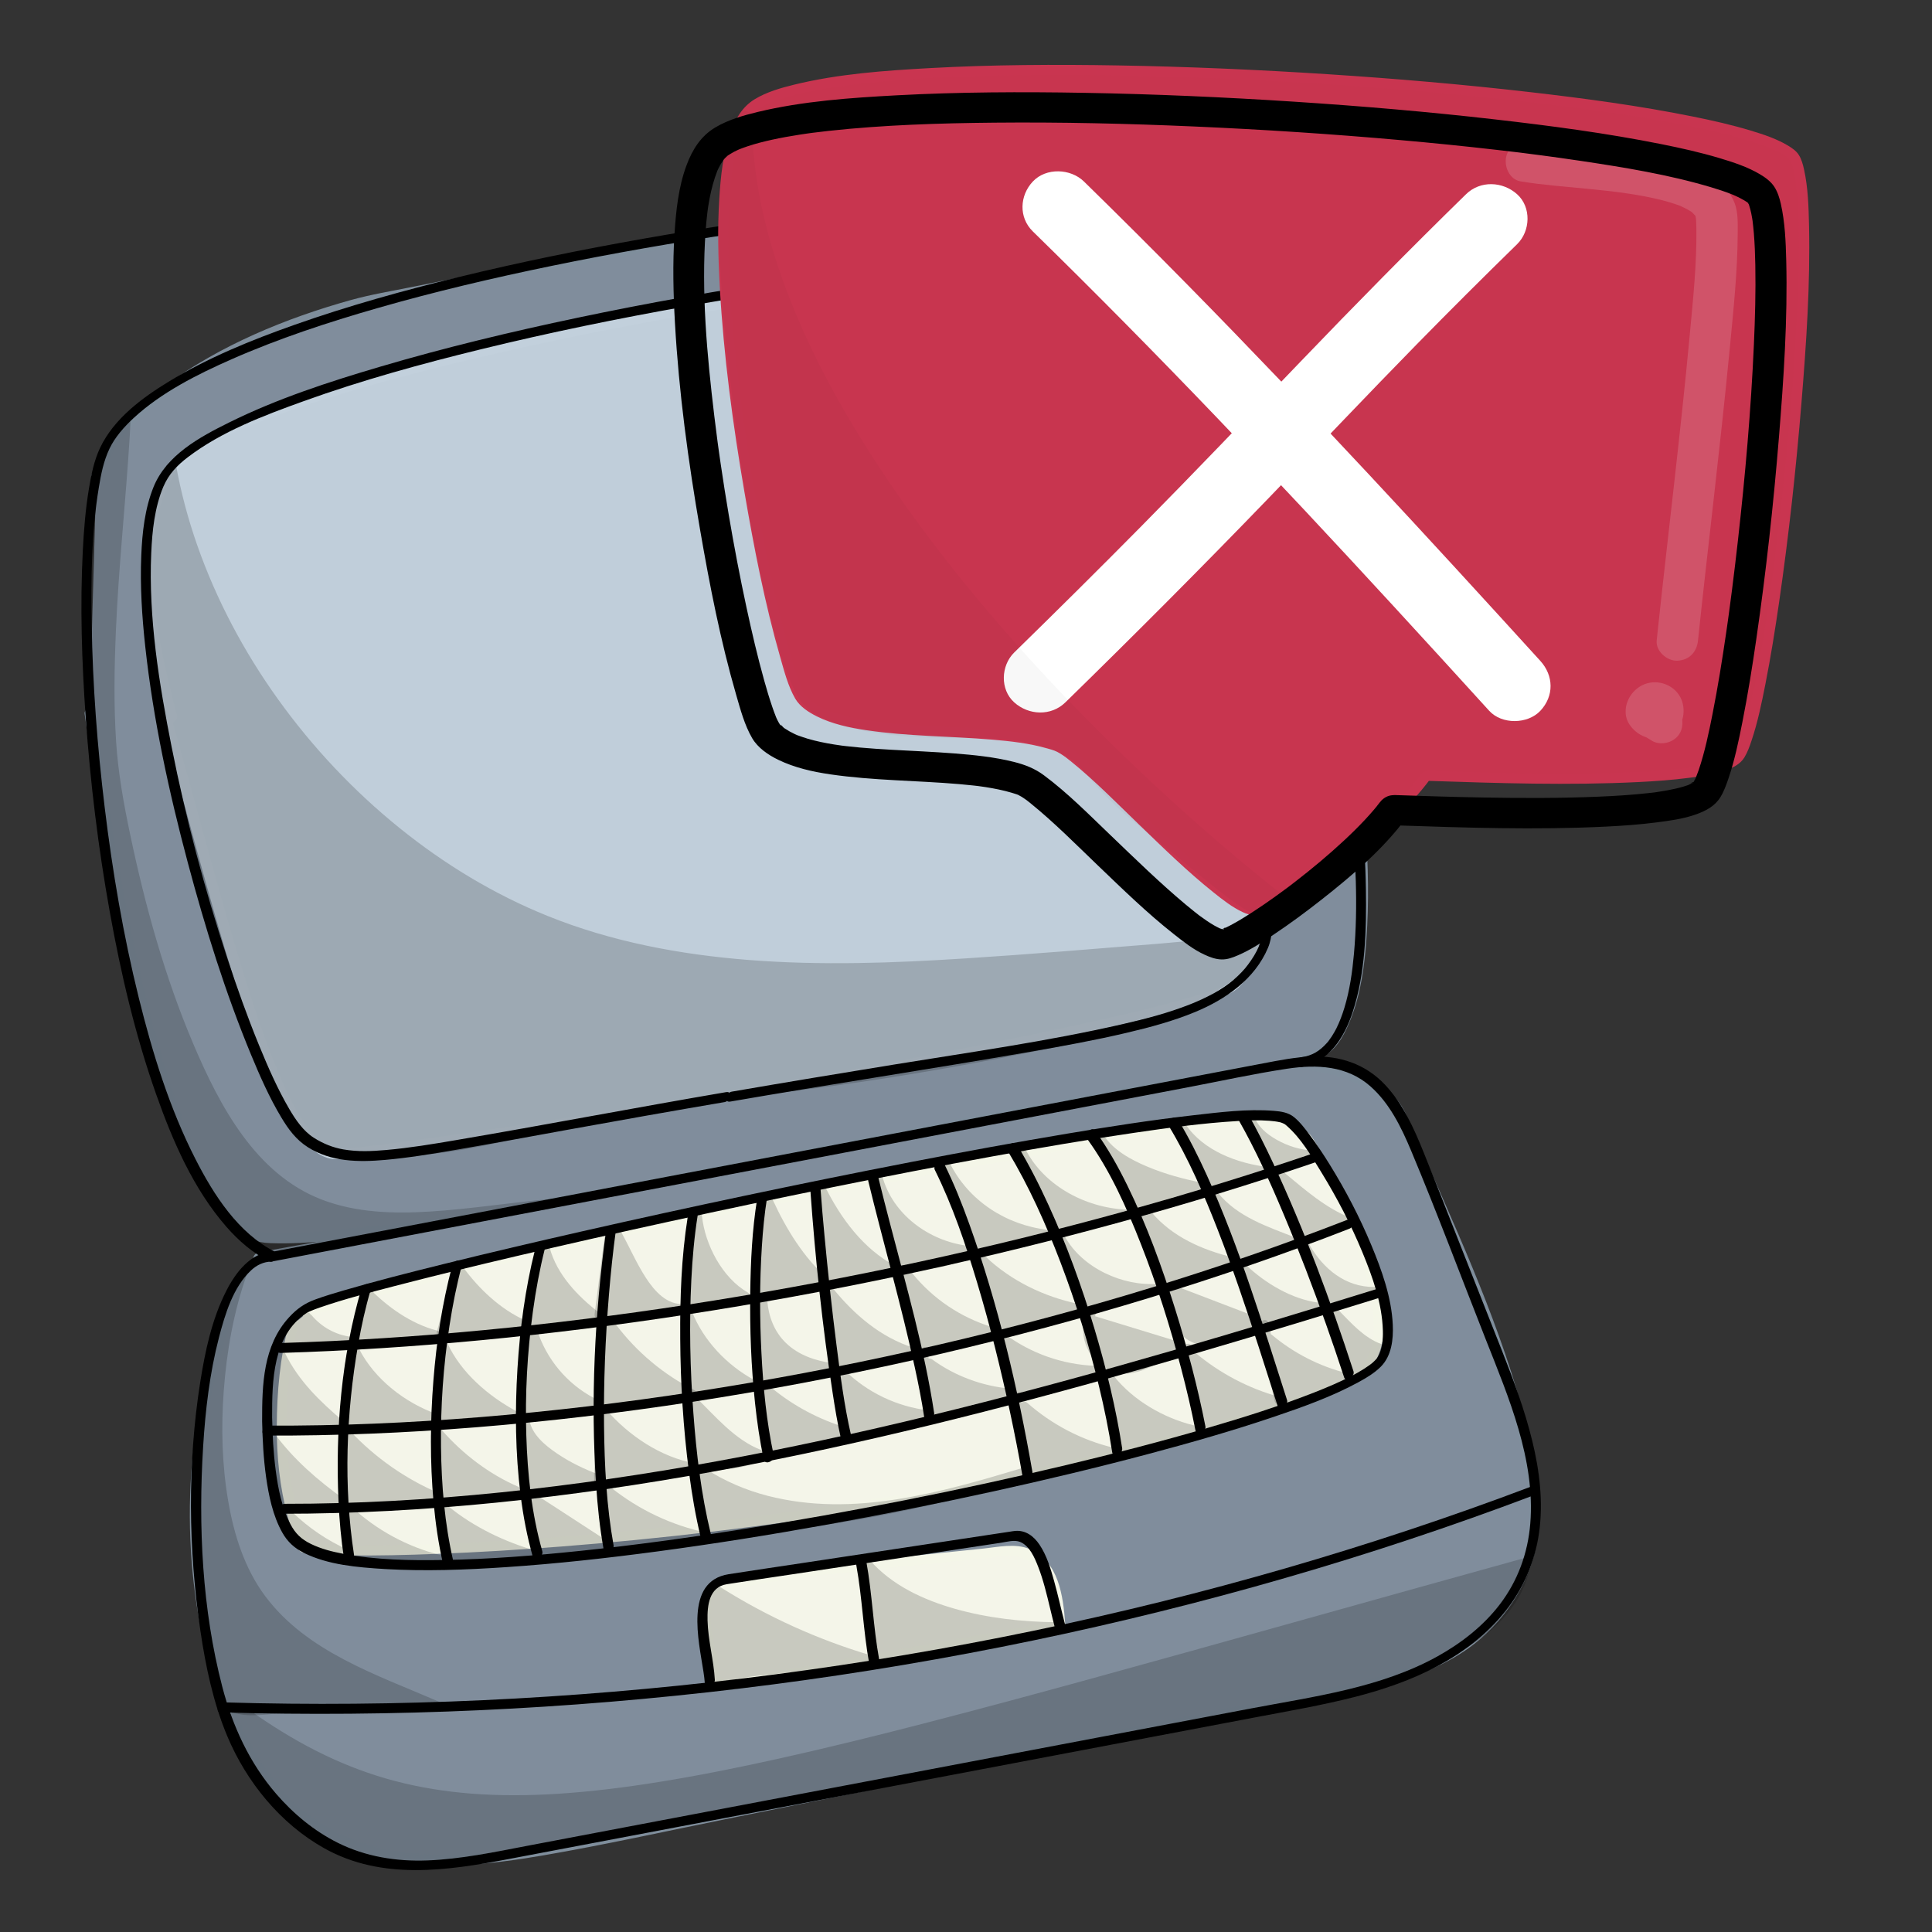 <?xml version="1.0" encoding="utf-8"?>
<!-- Generator: Adobe Adobe Illustrator 24.2.0, SVG Export Plug-In . SVG Version: 6.00 Build 0)  -->
<svg version="1.1" xmlns="http://www.w3.org/2000/svg" xmlns:xlink="http://www.w3.org/1999/xlink" x="0px" y="0px"
	 viewBox="0 0 1700.79 1700.79" style="enable-background:new 0 0 1700.79 1700.79;" xml:space="preserve">
<rect x="0" y="0" width="1700.79" height="1700.79" fill="#333333" stroke="none"/>
<style type="text/css">
	.st0{fill:#808D9C;}
	.st1{fill:#7F8E9C;}
	.st2{fill:#F4F5E9;}
	.st3{fill:#F4F6E8;}
	.st4{fill:#C0CEDA;}
	.st5{fill:#C2D0DC;}
	.st6{opacity:0.18;}
	.st7{fill:#C8354F;}
	.st8{fill:#C93550;}
	.st9{opacity:0.149;}
	.st10{fill:#FFFFFF;}
	.st11{opacity:0.031;}
</style>
<g id="Ebene_4">
</g>
<g id="Ebene_5">
	<g>
		<path class="st0" d="M78.87,626.74c11.69,80.84,56.21,423.09,146.52,461.25c51.35,21.7,910.45-131.48,943.6-165.31
			c93.83-95.74-50.55-672.65-119.47-743.94c-54.23-56.09-734.38,87.92-734.38,87.92s-192.2,48.31-230.33,151.52"/>
		<g>
			<path class="st1" d="M74.48,628.45c8.4,58.12,16.95,116.18,28.16,173.84c7.46,38.36,15.88,76.57,26.18,114.28
				c9.29,34.03,19.88,67.95,34.37,100.16c10.62,23.6,23.71,49.03,44.09,65.76c9.74,7.99,18.66,11.51,30.91,11.9
				c35.43,1.14,71.47-4.06,106.54-8.27c57.81-6.95,115.43-15.51,172.94-24.53c68.22-10.7,136.3-22.23,204.28-34.36
				c66.72-11.91,133.34-24.39,199.79-37.73c53.33-10.71,106.62-21.81,159.47-34.66c18.04-4.39,36.06-8.95,53.86-14.25
				c10.55-3.15,21.63-6.23,31.34-11.56c11.63-6.37,18.54-21.29,23.11-33.07c8.47-21.83,11.69-45.64,13.35-68.86
				c4.67-65.2-2.61-131.37-12.19-195.81c-11-74.02-26.62-147.42-45.78-219.76c-15.85-59.85-33.54-119.9-58.03-176.86
				c-7.64-17.78-15.9-35.81-27.31-51.55c-3.27-4.51-6.72-8.85-11.55-11.75c-4.89-2.93-10.57-4.52-16.08-5.79
				c-17.2-3.95-35.3-4.25-52.86-4.2c-25.16,0.07-50.31,1.65-75.37,3.78c-64.18,5.45-128.07,14.42-191.71,24.26
				c-66.59,10.3-132.99,21.87-199.24,34.13c-50.14,9.28-100.2,18.98-150.17,29.1c-17.88,3.62-36.09,6.58-53.68,11.48
				c-57.35,15.99-115.31,39.85-163.37,75.38c-27.37,20.24-52.64,45.75-64.79,78.17c-2.29,6.12,6.33,5.86,8.15,1.01
				c12.52-33.4,40-58.78,68.8-78.53c29.13-19.98,61.23-35.42,94.06-48.27c19.94-7.81,40.28-14.74,60.95-20.37
				c1.68-0.46-0.48,0.08,1.13-0.3c0.23-0.05,0.46-0.13,0.69-0.18c0.42-0.09,0.84-0.17,1.26-0.27c3.04-0.67,6.1-1.28,9.14-1.91
				c35.97-7.48,72-14.66,108.07-21.66c60.21-11.69,120.54-22.83,180.99-33.2c66.37-11.39,132.91-21.95,199.71-30.46
				c54.29-6.91,109.24-13.45,164.05-13.38c17,0.02,34.54,0.4,51.17,4.3c4.59,1.08,9.91,2.69,14.42,5.59
				c0.85,0.55-0.27-0.28,0.74,0.53c0.34,0.27,0.68,0.53,1,0.83c0.95,0.88,1.83,1.83,2.68,2.8c2.06,2.34,4.13,5.07,5.77,7.45
				c11.06,15.99,19.12,34.2,26.65,52.04c10.99,26.03,20.39,52.72,29.1,79.59c21.77,67.15,39.19,135.76,53.53,204.86
				c14.63,70.54,26.32,142.07,30.86,214.03c1.87,29.67,2.56,59.55,0.21,89.21c-1.76,22.23-4.88,45.1-13.44,65.86
				c-3,7.29-7.41,15.33-12.1,20.6c-0.78,0.88-1.59,1.74-2.43,2.57c0.9-0.87,0.54-0.31-0.46,0.28c-0.59,0.34-1.16,0.71-1.75,1.05
				c-1.14,0.67-0.07,0.05-0.21,0.12c-0.42,0.21-0.83,0.42-1.26,0.62c-10.56,4.84-21.83,8.14-32.96,11.36
				c-42.01,12.14-84.91,21.41-127.64,30.6c-61.13,13.14-122.5,25.19-183.95,36.74c-68.03,12.78-136.18,24.89-204.45,36.34
				c-63.31,10.61-126.71,20.7-190.27,29.69c-46.88,6.63-93.91,13.06-141.13,16.77c-13.92,1.1-27.64,2.1-40.91,1.61
				c-3.87-0.14-7.78-0.38-11.56-1.26c-0.9-0.21,0.61,0.31-0.84-0.27c-1.67-0.67-3.29-1.45-4.87-2.3c-4.34-2.34-8.27-5.29-11.94-8.57
				c-19.9-17.82-32.43-43.45-42.85-67.57c-14.06-32.56-24.5-66.66-33.57-100.9c-18.62-70.24-31.49-141.97-42.47-213.76
				c-3.35-21.95-6.43-43.94-9.6-65.92C82.44,619.32,73.81,623.78,74.48,628.45L74.48,628.45z"/>
		</g>
	</g>
</g>
<g id="Ebene_6">
	<g>
		<g>
			<path class="st1" d="M220.01,1138.74c2.5,0,4.9-1.46,5.79-3.89c0.66-1.81,0.19-4.9-2.36-4.9c-2.5,0-4.9,1.46-5.79,3.89
				C216.99,1135.65,217.46,1138.74,220.01,1138.74L220.01,1138.74z"/>
		</g>
	</g>
	<g>
		<path class="st0" d="M213.11,1126.27c-45.8,107.44-54.12,230.43-23.21,343.05c14.08,51.29,37.85,102.7,80.85,134.01
			c68.39,49.8,162.51,35.3,245.44,18.58c215.01-43.35,430.03-86.69,645.04-130.04c37.46-7.55,75.4-15.26,109.69-32.13
			c34.29-16.86,60.58-47.52,73.3-83.55c31.23-88.43-60.35-275.57-111.42-394.07c-11.21-26.01-61.43-53.03-118.38-42.94
			c-300.04,53.18-599.51,116.62-887.52,167.66"/>
		<g>
			<path class="st1" d="M209.03,1125.77c-40.82,96.3-52.31,204.68-32.38,307.38c9,46.38,23.4,93.54,50.82,132.57
				c26.57,37.81,65.26,62.31,110.45,71.43c45.88,9.26,93.71,4.18,139.41-3.65c55.08-9.43,109.76-21.63,164.53-32.67
				c115.78-23.34,231.55-46.68,347.33-70.02c57.83-11.66,115.66-23.3,173.49-34.98c48.68-9.83,102.03-19.86,140.77-53.24
				c28.65-24.69,48.74-60.58,51.15-98.6c2.28-35.91-5.72-72.11-15.34-106.47c-23.28-83.1-60.23-161.76-94.73-240.6
				c-3.37-7.7-6.15-16.11-10.69-23.22c-4.32-6.78-10.14-12.47-16.56-17.26c-16.89-12.61-37.53-19.88-58.32-22.62
				c-27.1-3.57-53.47,2.66-80.01,7.43c-28.57,5.14-57.13,10.36-85.67,15.65c-115.29,21.37-230.37,43.82-345.47,66.22
				c-113.21,22.04-226.43,44.05-339.88,64.84c-26.79,4.91-53.59,9.75-80.41,14.5c-4.72,0.84-7.36,9.83-1.25,8.75
				c109.9-19.49,219.53-40.4,329.11-61.62c111.78-21.65,223.5-43.64,335.35-64.91c56.27-10.7,112.57-21.22,168.93-31.43
				c14.28-2.59,28.57-5.15,42.85-7.7c13.17-2.35,26.15-4.53,39.59-4.07c22.01,0.76,44.18,6.63,62.89,18.45
				c7.23,4.57,14.09,10.26,19.21,17.16c4.8,6.45,7.4,14.48,10.59,21.79c7.93,18.16,15.98,36.27,23.93,54.42
				c17.31,39.5,34.28,79.18,49.26,119.63c14.05,37.94,26.83,76.77,33.79,116.71c5.45,31.27,7.76,64.36-4.8,94.24
				c-8.5,20.23-21.63,38.39-38.16,52.81c-18.85,16.44-42.16,26.25-65.77,33.75c-25.48,8.09-51.79,13.12-77.96,18.4
				c-28.57,5.76-57.14,11.52-85.7,17.28c-112.77,22.73-225.54,45.47-338.31,68.2c-56.38,11.37-112.77,22.73-169.15,34.1
				c-48.45,9.77-97.05,21.04-146.52,24.05c-45.09,2.75-92.19-2.16-131.43-26.23c-39.38-24.16-64.08-65.02-79.71-107.47
				c-34.97-94.96-36.76-203.04-11.49-300.5c6.33-24.41,14.56-48.31,24.4-71.52C219.73,1120.76,211.04,1121.04,209.03,1125.77
				L209.03,1125.77z"/>
		</g>
	</g>
</g>
<g id="Ebene_8">
	<g>
		<path class="st2" d="M258.49,1165.62c0,0-28.6,107.35,8.83,195.95c4.5,10.65,522.31,4.48,914.24-142.77
			c84.19-31.63-21.79-201.7-31.16-215.8c-11.92-17.94-88.09-16.89-112.8-12.46c-98.17,17.59-550.14,94.5-767.13,165.04"/>
		<g>
			<path class="st3" d="M254.12,1166.25c-7.62,28.71-10.31,59.33-10.46,88.91c-0.14,26.79,2.55,53.76,9.54,79.67
				c1.82,6.77,3.9,13.47,6.31,20.05c1.14,3.11,2.04,8.05,4.46,10.46c1.07,1.06,2.76,1.4,4.15,1.71c12.24,2.78,25.84,2.1,38.29,2.24
				c25.94,0.3,51.9-0.35,77.82-1.35c36.57-1.4,73.11-3.63,109.6-6.47c44.4-3.45,88.73-7.83,132.96-13.08
				c50.06-5.95,99.98-13.03,149.7-21.36c52.66-8.82,105.09-19.04,157.13-30.95c53.09-12.15,105.8-26.05,157.8-42.22
				c25.54-7.94,50.9-16.44,76.04-25.59c15.98-5.82,31.51-11.24,41.17-26.18c16.65-25.74,9.07-60.74,0.71-87.95
				c-9.5-30.91-23.77-60.39-39.61-88.51c-4.48-7.96-9.1-15.86-14.05-23.55c-6.92-10.76-20.38-13.59-32.26-15.61
				c-31.55-5.37-64.55-3.97-95.94,1.6c-24.91,4.42-49.82,8.79-74.72,13.23c-35.78,6.38-71.54,12.87-107.27,19.49
				c-43.06,7.98-86.09,16.17-129.06,24.62c-46.03,9.05-92,18.41-137.87,28.21c-45.52,9.72-90.96,19.87-136.22,30.75
				c-40.71,9.79-81.31,20.13-121.57,31.67c-17.02,4.88-33.97,9.99-50.81,15.46c-4.95,1.61-5.2,10.16,1.01,8.15
				c35.94-11.67,72.38-21.8,108.96-31.28c42.56-11.04,85.35-21.18,128.24-30.84c45.06-10.15,90.23-19.76,135.48-29.02
				c44.25-9.06,88.58-17.77,132.94-26.24c39.49-7.54,79.01-14.88,118.57-22.07c30.99-5.63,62-11.17,93.01-16.65
				c21.4-3.78,43.05-8.86,64.75-10.49c19.33-1.45,39-1.34,58.26,0.94c11.17,1.32,29.38,3.2,35.78,12.72
				c12.67,18.84,23.32,39.46,33.06,59.92c14.02,29.43,27.29,61.56,29.24,94.47c0.76,12.8-0.49,26.72-7.62,37.75
				c-9.36,14.47-27.3,18.46-42.53,23.92c-50.29,18.02-101.48,33.54-153.15,47.11c-51.31,13.48-103.1,25.08-155.17,35.2
				c-50.3,9.77-100.87,18.15-151.61,25.31c-46.47,6.56-93.08,12.11-139.79,16.68c-40.09,3.92-80.26,7.12-120.48,9.5
				c-31.2,1.84-62.43,3.21-93.68,3.78c-19.54,0.35-39.16,0.55-58.69-0.53c-4.75-0.26-9.49-0.61-14.19-1.38
				c-0.35-0.06-0.7-0.14-1.04-0.22c-1.03-0.23,0.84,0.08,0.02,0.01c-0.45-0.03-1.86-0.79-0.26,0.08c-0.54-0.29,0.45,0.39,0.35,0.56
				c0.56-0.92-3.5-8.84-3.99-10.18c-2.44-6.72-4.55-13.56-6.31-20.49c-11.58-45.4-10.84-93.74-3.09-139.73
				c1.32-7.86,2.77-15.76,4.82-23.48c0.62-2.34-1.66-3.98-3.75-3.75C256.47,1161.54,254.75,1163.88,254.12,1166.25L254.12,1166.25z"
				/>
		</g>
	</g>
	<g>
		<path class="st2" d="M624.36,1451.02c-5.04-23.92-5.19-50.03,4.97-52.33c25.73-5.82,52.48-12.21,75.37-14.57
			c58.58-6.04,117.16-12.07,175.74-18.11c5.56-0.57,11.21-1.14,16.72-0.18c13.19,2.31,23.55,13.27,28.83,25.57
			c5.28,12.31,6.34,25.95,7.33,39.3c-94.62,17.06-189.24,34.12-283.87,51.18c-5.88,1.06-12.25,2.05-17.57-0.66
			s-2.06-18.62-5.5-23.53"/>
		<g>
			<path class="st3" d="M628.75,1449.3c-2.35-11.44-4.18-23.5-3.08-35.19c0.28-2.98,0.43-7.85,2.52-10.21
				c0.98-1.11,0.94-0.67,2.35-1.25c3.35-1.37,7.54-1.71,11.09-2.52c25.99-5.89,51.73-10.53,78.24-13.26
				c28.3-2.92,56.61-5.83,84.91-8.75c14.48-1.49,28.96-2.98,43.44-4.48c6.58-0.68,13.16-1.36,19.75-2.03
				c7.23-0.74,14.65-2.03,21.93-1.89c12.83,0.23,23.23,8.36,29.41,19.23c7.47,13.16,8.52,28.72,9.62,43.48
				c1.67-2.03,3.34-4.06,5.02-6.09c-90.71,16.35-181.41,32.71-272.12,49.06c-5.78,1.04-11.61,2.39-17.46,2.98
				c-3.67,0.37-9.53,0.84-10.82-3.45c-1.91-6.38,0.52-13.98-3.05-19.93c-2.76-4.61-10.68,1.33-8.23,5.41
				c3.01,5.01,1.26,12.37,2.49,17.95c1.79,8.06,9.27,9.4,16.71,8.92c11.27-0.74,22.68-3.77,33.78-5.77
				c11.75-2.12,23.49-4.24,35.24-6.35c47.31-8.53,94.62-17.06,141.93-25.59c26.76-4.82,53.51-9.65,80.27-14.47
				c2.81-0.51,5.24-3.15,5.02-6.09c-1.79-23.98-5.74-54.47-31.06-65.25c-12.83-5.46-28.05-1.85-41.38-0.48
				c-15.8,1.63-31.59,3.26-47.39,4.88c-30.94,3.19-61.87,6.38-92.81,9.56c-14.64,1.51-29.25,2.93-43.74,5.57
				c-14.75,2.68-29.38,6.04-44,9.36c-5.15,1.17-10.53,1.63-14.32,5.68c-3.35,3.58-4.81,8.56-5.61,13.28
				c-2.29,13.48-0.15,27.9,2.57,41.13C621.13,1458.41,629.7,1453.94,628.75,1449.3L628.75,1449.3z"/>
		</g>
	</g>
	<g>
		<g>
			<path class="st3" d="M1172.03,1055.3c2.5,0,4.9-1.46,5.79-3.89c0.66-1.81,0.19-4.9-2.36-4.9c-2.5,0-4.9,1.46-5.79,3.89
				C1169.01,1052.22,1169.48,1055.3,1172.03,1055.3L1172.03,1055.3z"/>
		</g>
	</g>
</g>
<g id="Ebene_7">
	<g>
		<path class="st4" d="M144.29,625.45c55.9,197.37,100.24,396.13,155.49,390.63c136.35-13.58,683.27-103.98,781.54-145.22
			c26.47-11.11,29.55-78.49,27.16-107.1c-12.05-143.82-31.98-286.98-59.68-428.61c-6.7-34.25-17.58-73.27-49.44-87.49
			c-97.37-43.46-730.17,70.1-834.04,151.89c-31.72,24.97-35.15,73.13-34.5,113.49s10.69,79.91,20.67,119.02"/>
		<g>
			<path class="st5" d="M140.17,628.16c22.2,78.44,42.23,157.55,66.37,235.44c9.39,30.31,19.34,60.6,31.96,89.74
				c8.24,19.02,17.64,39.33,32.27,54.39c4.83,4.97,10.61,9.48,17.31,11.56c6.09,1.9,12.09,1.08,18.3,0.41
				c14.14-1.52,28.25-3.29,42.36-5.14c39.68-5.2,79.28-11.06,118.84-17.13c49.25-7.56,98.44-15.53,147.57-23.82
				c52.13-8.79,104.2-17.94,156.19-27.55c48.32-8.94,96.58-18.24,144.67-28.34c38.11-8,76.19-16.35,113.82-26.38
				c12.84-3.42,25.65-7.01,38.24-11.28c4.62-1.57,9.3-3.14,13.76-5.13c9.71-4.33,15.85-13.14,20.07-22.6
				c10.23-22.93,11.83-50.19,11.62-74.96c-0.13-15.6-1.98-31.18-3.4-46.7c-1.98-21.56-4.14-43.1-6.47-64.62
				c-9.26-85.44-21.31-170.57-36.12-255.22c-3.73-21.32-7.64-42.62-11.72-63.88c-3.11-16.19-6.13-32.43-11.24-48.13
				c-7.74-23.79-21.59-47.93-46.39-56.83c-22.4-8.04-48-8.18-71.48-8.31c-37.67-0.22-75.35,2.47-112.83,6.05
				c-46.33,4.42-92.49,10.49-138.49,17.51c-49.71,7.58-99.24,16.33-148.55,26.15c-47.96,9.55-95.73,20.11-143.14,32.09
				c-40.68,10.28-81.2,21.49-120.95,34.97c-28.57,9.69-57.49,20.25-83.69,35.4c-15.76,9.12-28.95,20.81-37.47,37.28
				c-14.32,27.65-15.63,60.41-15.16,90.92c0.63,40.75,10.66,80.46,20.68,119.72c1.43,5.62,9.95,1.15,8.78-3.43
				c-10.14-39.74-20.19-79.87-20.7-121.12c-0.37-29.93,0.85-63.79,17.37-89.86c15.2-24,45.33-35.57,70.48-45.75
				c34-13.77,69.16-24.67,104.42-34.68c43.88-12.45,88.22-23.23,132.75-33.07c48.12-10.64,96.49-20.13,145.03-28.6
				c47.51-8.29,95.19-15.61,143.05-21.62c41.61-5.23,83.37-9.55,125.25-11.81c30.42-1.64,61.32-2.67,91.66,0.78
				c9.58,1.09,19.38,2.62,27.92,5.74c25.35,9.26,37.78,35.04,44.91,59.33c5.02,17.1,7.91,34.82,11.22,52.31
				c3.9,20.63,7.63,41.29,11.19,61.97c7.19,41.7,13.71,83.51,19.55,125.42c5.85,41.91,11.02,83.91,15.52,125.98
				c2.23,20.87,4.3,41.76,6.19,62.67c1.34,14.76,3.02,29.53,3.05,44.37c0.03,12.86-0.85,25.78-2.8,38.49
				c-1.79,11.65-4.35,23.86-10.08,34.28c-3.77,6.86-8.43,10.69-15.58,13.44c-4.84,1.86-9.76,3.53-14.7,5.12
				c-30.25,9.73-61.34,16.92-92.31,23.93c-43.73,9.91-87.69,18.82-131.71,27.36c-50.14,9.72-100.39,18.9-150.69,27.73
				c-50.5,8.86-101.07,17.36-151.69,25.5c-44.1,7.09-88.24,13.93-132.46,20.29c-31.64,4.55-63.32,9-95.1,12.42
				c-5.39,0.58-10.49,1.48-15.71-0.42c-6.53-2.37-11.82-7.23-16.35-12.34c-14.4-16.24-23.53-37.33-31.75-57.15
				c-12.06-29.07-21.78-59.09-30.99-89.17c-11.38-37.17-21.76-74.64-32.07-112.12c-10.73-39.02-21.34-78.07-32.36-117.01
				C147,617.81,138.88,623.59,140.17,628.16L140.17,628.16z"/>
		</g>
	</g>
</g>
<g id="Ebene_3">
	<g>
		<g>
			<path d="M230.75,1251.13c0.37,16.37,1.19,32.76,3.47,48.98c2.34,16.63,5.94,34.02,14.17,48.84c4.68,8.42,10.92,14.06,19.54,18.3
				c21.14,10.39,46.61,12.51,69.75,13.93c35.87,2.2,71.98,0.82,107.8-1.58c44.78-3,89.42-7.97,133.89-13.92
				c49.28-6.6,98.4-14.47,147.34-23.27c49.34-8.87,98.51-18.68,147.48-29.44c45.65-10.03,91.14-20.87,136.32-32.87
				c37.29-9.91,74.45-20.5,111.01-32.87c25.27-8.55,50.81-17.64,74.31-30.41c6.95-3.78,14.03-8,19.67-13.62
				c9.55-9.51,11.18-24.06,10.6-36.91c-1.1-24.24-9.75-48.28-19.01-70.46c-10.2-24.45-22.55-48.08-36.49-70.6
				c-5.58-9.01-11.44-17.89-17.81-26.36c-4.06-5.41-8.34-11.12-13.61-15.42c-5.07-4.14-11.47-5.05-17.82-5.55
				c-23.38-1.85-47.45,1.21-70.65,3.86c-37.07,4.23-73.98,9.99-110.78,16.14c-45.81,7.65-91.48,16.08-137.08,24.89
				c-49.3,9.53-98.5,19.55-147.63,29.92c-47.5,10.03-94.94,20.41-142.28,31.16c-40.93,9.3-81.8,18.86-122.54,28.94
				c-29.29,7.25-58.59,14.64-87.56,23.1c-8.51,2.49-17.03,5.02-25.36,8.07c-9.35,3.42-16.06,8.09-23.05,15.7
				c-22.85,24.86-23.73,59.25-23.68,91.16c0,2.51,3.07,3.03,4.9,2.36c2.45-0.89,3.89-3.28,3.89-5.79
				c-0.05-31.54,0.54-71.56,29.98-91.29c0.55-0.37,2.77-1.56,0.92-0.64c0.96-0.48,1.94-0.93,2.93-1.35
				c2.75-1.17,5.57-2.18,8.39-3.16c21.54-7.45,43.75-13.12,65.79-18.86c35.65-9.29,71.46-17.94,107.32-26.36
				c44.37-10.42,88.84-20.44,133.37-30.16c48.18-10.52,96.44-20.69,144.78-30.47c47.1-9.53,94.27-18.69,141.55-27.27
				c41.12-7.46,82.32-14.53,123.68-20.58c30.24-4.42,60.65-8.59,91.17-10.39c9.86-0.58,18.22-0.97,28.04-0.24
				c3.17,0.24,6.32,0.62,9.42,1.33c1.4,0.32-0.33-0.17,0.79,0.22c0.54,0.19,1.09,0.36,1.62,0.6c1.73,0.76,1.81,0.86,3.11,1.97
				c12.87,11.09,22.25,27.28,31.02,41.58c13.7,22.33,25.85,45.73,35.88,69.94c9.01,21.76,17.43,45.3,18.08,69.1
				c0.21,7.6-0.45,16.34-4.4,23.05c-0.26,0.44-0.57,0.84-0.84,1.28c-1,1.6,0.49-0.4-0.53,0.68c-0.96,1.02-1.92,2-2.96,2.94
				c-0.29,0.27-0.6,0.52-0.89,0.77c-1.07,0.93,0.35-0.27-0.13,0.11c-0.69,0.54-1.38,1.07-2.08,1.58c-1.56,1.14-3.16,2.21-4.79,3.25
				c-1.78,1.13-3.6,2.21-5.44,3.26c-0.96,0.55-1.94,1.09-2.91,1.61c-0.48,0.26-0.95,0.51-1.43,0.77c-1.15,0.61-0.7,0.37-1.11,0.58
				c-10.53,5.42-21.46,10.05-32.46,14.39c-30.92,12.2-62.74,22.16-94.64,31.48c-41.01,11.98-82.4,22.64-123.95,32.56
				c-46.98,11.22-94.19,21.45-141.56,30.85c-48.71,9.66-97.61,18.44-146.67,26.16c-46.38,7.3-92.93,13.68-139.63,18.56
				c-40.01,4.18-80.21,7.37-120.45,8.04c-29.44,0.49-59.5,0.05-88.51-5.5c-9.87-1.89-19.02-4.17-28.18-8.58
				c-8.61-4.15-13.89-9.31-18.1-17.39c-7.61-14.59-10.88-31.22-13.01-47.39c-2.05-15.51-2.82-31.15-3.17-46.77
				C239.41,1242.05,230.65,1246.47,230.75,1251.13L230.75,1251.13z"/>
		</g>
	</g>
	<g>
		<g>
			<path d="M240.31,1101.86c-19.55,0.53-32.82,18.39-40.93,34.19c-12.75,24.85-18.77,53.21-23.1,80.6
				c-11.35,71.91-10.51,147.22,0.16,219.15c4.65,31.36,11.3,63.13,23.59,92.48c16.95,40.49,46.86,77.23,85.41,98.79
				c50.77,28.39,108.22,19.76,162.76,9.42c63.02-11.95,126.03-23.92,189.04-35.88c124.55-23.64,249.09-47.27,373.64-70.91
				c31.14-5.91,62.27-11.82,93.41-17.73c29.69-5.63,59.56-10.74,88.86-18.23c49.84-12.76,99.28-34.27,132.12-75.46
				c15.82-19.85,25.96-43.53,29.56-68.65c3.88-27.1,0.51-54.77-5.95-81.2c-6.68-27.35-16.56-53.78-26.87-79.93
				c-11.51-29.19-23.04-58.37-34.57-87.56c-11.4-28.86-22.61-57.81-34.21-86.59c-8.5-21.1-18.23-42.72-34-59.48
				c-17.22-18.3-39.98-25.72-64.8-24.79c-14.3,0.54-28.38,3.35-42.4,6.02c-15.5,2.95-30.99,5.89-46.49,8.84
				c-122.55,23.31-245.1,46.61-367.64,69.92c-122.32,23.26-244.65,46.53-366.97,69.79C300.72,1090.38,270.51,1096.12,240.31,1101.86
				c-4.69,0.89-7.34,9.91-1.25,8.75c119.65-22.76,239.3-45.51,358.95-68.27c118.79-22.59,237.58-45.18,356.37-67.78
				c30.02-5.71,60.03-11.42,90.05-17.13c29.5-5.61,58.99-12.12,88.68-16.61c26.15-3.95,52.77-2.74,73.42,15.61
				c16.87,14.98,27.08,35.98,35.66,56.45c23.05,54.97,43.93,110.96,65.82,166.41c20.16,51.05,43.68,105.83,39.13,161.96
				c-2.1,25.89-10.97,50.37-26.76,71.06c-14.57,19.09-33.98,34.2-54.87,45.8c-50.04,27.79-109,35.41-164.43,45.93
				c-121.58,23.07-243.16,46.15-364.74,69.22c-60.42,11.47-120.84,22.93-181.26,34.4c-30.4,5.77-60.79,11.54-91.19,17.31
				c-29.02,5.51-58.17,11.7-87.77,12.82c-27.16,1.03-54.15-3.28-78.61-15.45c-20.93-10.42-39.2-25.56-54.43-43.22
				c-23.5-27.25-38.38-59.6-47.39-94.17c-17.77-68.18-21.21-141.25-16.88-211.33c1.99-32.33,5.79-64.9,13.97-96.3
				c5.29-20.28,12.46-44.31,28.32-59.06c4.92-4.58,10.76-7.48,17.93-7.67C243.92,1110.48,246.54,1101.7,240.31,1101.86
				L240.31,1101.86z"/>
		</g>
	</g>
	<g>
		<g>
			<path d="M194.3,1507.46c75.95,2.2,151.97,1.55,227.87-1.91c76.74-3.5,153.36-9.89,229.63-19.11
				c76.79-9.28,153.23-21.44,229.11-36.47c75.05-14.87,149.54-32.57,223.25-53.1c73.57-20.49,146.36-43.83,218.07-70.11
				c8.92-3.27,17.82-6.59,26.71-9.95c4.84-1.83,5.11-10.46-1.01-8.15c-71.05,26.84-143.16,50.81-216.11,71.92
				c-73.39,21.24-147.62,39.58-222.42,55.11c-75.03,15.58-150.66,28.33-226.64,38.26c-75.86,9.92-152.1,17.02-228.49,21.28
				c-75.93,4.23-152,5.65-228.03,4.14c-9.5-0.19-19-0.42-28.5-0.7C193.08,1498.55,188.63,1507.3,194.3,1507.46L194.3,1507.46z"/>
		</g>
	</g>
	<g>
		<g>
			<path d="M629.29,1478.79c-1.02-17.56-5.98-34.64-6.42-52.3c-0.33-13.23,1.4-29.41,16.96-31.88c18.74-2.98,37.54-5.68,56.3-8.51
				c34.67-5.24,69.34-10.48,104.01-15.73c27.03-4.09,54.07-8.18,81.1-12.26c5.2-0.79,11.78-2.78,16.84-0.69
				c8.43,3.49,12.79,13.99,15.86,21.86c4.57,11.72,7.46,24.04,10.41,36.24c1.44,5.97,2.87,11.93,4.43,17.87
				c1.47,5.61,9.98,1.14,8.78-3.43c-3.31-12.66-6.07-25.46-9.58-38.07c-3.07-11.02-6.45-22.52-12.9-32.1
				c-5-7.42-12.11-12.88-21.45-12.08c-1.54,0.13-3.08,0.43-4.61,0.66c-24.84,3.76-49.67,7.51-74.51,11.27
				c-36.33,5.49-72.66,10.99-108.99,16.48c-21.31,3.22-42.65,6.34-63.95,9.67c-39.49,6.18-26.32,59.13-22.29,85.92
				c0.52,3.49,1.01,6.99,1.22,10.51C620.84,1487.91,629.56,1483.47,629.29,1478.79L629.29,1478.79z"/>
		</g>
	</g>
	<g>
		<g>
			<path d="M753.86,1378.04c5.19,28.48,6.08,57.58,11.27,86.06c1.04,5.69,9.63,1.22,8.78-3.43c-5.19-28.48-6.08-57.58-11.27-86.06
				C761.61,1368.92,753.02,1373.39,753.86,1378.04L753.86,1378.04z"/>
		</g>
	</g>
	<g>
		<g>
			<path d="M311.65,1368.75c-9.34-60.83-6.91-124.39,3.6-184.91c2.85-16.41,6.44-32.7,11.15-48.68c1.84-6.25-6.67-6.03-8.15-1.01
				c-17.71,60.11-23.05,124.68-20.26,187.12c0.76,17.04,2.29,34.05,4.88,50.91C303.74,1377.88,312.37,1373.42,311.65,1368.75
				L311.65,1368.75z"/>
		</g>
	</g>
	<g>
		<g>
			<path d="M398.94,1373.91c-7.53-32.81-10.33-66.64-10.72-100.25c-0.41-35.55,2.07-71.21,7.43-106.36
				c2.76-18.11,6.34-36.09,11.04-53.8c0.62-2.34-1.66-3.98-3.75-3.75c-2.65,0.29-4.37,2.64-5,5
				c-8.72,32.89-13.74,66.74-16.41,100.63c-2.81,35.58-3.06,71.49,0.15,107.05c1.67,18.46,4.33,36.84,8.48,54.91
				C391.45,1382.99,400,1378.52,398.94,1373.91L398.94,1373.91z"/>
		</g>
	</g>
	<g>
		<g>
			<path d="M477.41,1365.6c-9.44-33.04-13.01-67.76-14.09-102.01c-1.16-36.4,0.84-72.97,5.8-109.04
				c2.55-18.57,5.95-37.03,10.51-55.22c0.59-2.34-1.64-3.98-3.75-3.75c-2.62,0.29-4.41,2.63-5,5
				c-8.55,34.12-13.19,69.22-15.35,104.3c-2.27,36.95-1.86,74.27,2.71,111.04c2.31,18.61,5.8,37.05,10.95,55.09
				C470.59,1375.95,478.72,1370.17,477.41,1365.6L477.41,1365.6z"/>
		</g>
	</g>
	<g>
		<g>
			<path d="M540.16,1360.44c-6.23-34.66-8.02-70.1-8.41-105.27c-0.43-38.4,1.15-76.83,4.3-115.1c1.57-19.13,3.56-38.22,6.15-57.24
				c0.84-6.16-8.1-3.54-8.75,1.25c-9.98,73.42-13.59,148.86-8.69,222.83c1.26,19.08,3.24,38.13,6.62,56.95
				C532.4,1369.56,541,1365.1,540.16,1360.44L540.16,1360.44z"/>
		</g>
	</g>
	<g>
		<g>
			<path d="M625.65,1349.96c-8.42-34.59-12.58-70.23-15.23-105.68c-2.92-39.08-3.79-78.41-1.82-117.55
				c0.95-18.86,2.56-37.72,5.52-56.38c0.97-6.13-8-3.51-8.75,1.25c-5.58,35.27-6.78,71.24-6.55,106.89
				c0.26,39.33,2.63,78.73,7.75,117.73c2.52,19.2,5.72,38.34,10.3,57.17C618.24,1359.03,626.77,1354.55,625.65,1349.96
				L625.65,1349.96z"/>
		</g>
	</g>
	<g>
		<g>
			<path d="M681.15,1281.27c-6.39-29.59-9.29-59.93-10.84-90.13c-1.6-31.2-1.63-62.54,0.37-93.73c0.93-14.45,2.29-28.89,4.61-43.18
				c1-6.13-7.98-3.5-8.75,1.25c-4.43,27.25-5.71,55.03-6.07,82.6c-0.43,32.36,0.77,64.82,4.2,97.01c1.77,16.65,4.16,33.25,7.7,49.62
				C673.59,1290.36,682.15,1285.89,681.15,1281.27L681.15,1281.27z"/>
		</g>
	</g>
	<g>
		<g>
			<path d="M749.17,1263.34c-6.07-26.44-9.5-53.55-12.93-80.43c-4.03-31.66-7.45-63.41-10.43-95.19
				c-1.29-13.81-2.51-27.64-3.5-41.47c-0.41-5.69-9.12-1.25-8.78,3.43c4.24,58.87,10.5,117.87,19.42,176.21
				c2.09,13.69,4.34,27.38,7.44,40.88C741.69,1272.42,750.23,1267.95,749.17,1263.34L749.17,1263.34z"/>
		</g>
	</g>
	<g>
		<g>
			<path d="M822.38,1244.04c-8.56-56.4-24.51-111.71-38.85-166.84c-3.56-13.68-7.1-27.36-10.44-41.09c-1.37-5.64-9.9-1.17-8.78,3.43
				c13.33,54.88,29.06,109.16,41.05,164.36c3.14,14.44,6.02,28.95,8.24,43.57C814.46,1253.18,823.09,1248.72,822.38,1244.04
				L822.38,1244.04z"/>
		</g>
	</g>
	<g>
		<g>
			<path d="M822.93,1029.86c15.73,31.67,27.12,65.49,37.28,99.3c11.28,37.54,20.73,75.65,28.95,113.98
				c4,18.65,7.68,37.36,10.95,56.15c0.99,5.7,9.59,1.23,8.78-3.43c-12.84-73.73-30.24-147.67-55.54-218.18
				c-6.49-18.1-13.65-35.99-22.2-53.22C828.78,1019.67,820.8,1025.57,822.93,1029.86L822.93,1029.86z"/>
		</g>
	</g>
	<g>
		<g>
			<path d="M887.18,1013.29c18.61,30.92,33.45,64.05,46.31,97.72c13.65,35.73,25.06,72.36,34.03,109.54
				c4.62,19.14,8.57,38.45,11.58,57.91c0.88,5.71,9.51,1.24,8.78-3.43c-5.54-35.81-14.17-71.12-24.56-105.82
				c-11.06-36.93-24.27-73.32-40.3-108.4c-8.28-18.11-17.35-35.87-27.61-52.93C892.64,1003.28,884.73,1009.22,887.18,1013.29
				L887.18,1013.29z"/>
		</g>
	</g>
	<g>
		<g>
			<path d="M956.92,1002.36c20.42,28.07,34.8,60.62,47.44,92.77c14.1,35.86,25.78,72.71,35.54,109.97
				c4.69,17.89,8.93,35.9,12.49,54.06c1.11,5.68,9.69,1.21,8.78-3.43c-6.84-34.88-16.01-69.33-26.61-103.25
				c-11.61-37.16-25.02-74.01-42.19-109c-8.22-16.75-17.39-33.08-28.38-48.19C961.14,991.36,953.97,998.3,956.92,1002.36
				L956.92,1002.36z"/>
		</g>
	</g>
	<g>
		<g>
			<path d="M1028.74,990.94c17.55,28.95,31.04,60.29,43.31,91.78c13.13,33.71,24.67,68.01,35.82,102.42
				c5.69,17.57,11.26,35.18,16.92,52.76c1.59,4.94,9.69-0.87,8.23-5.41c-21.48-66.66-41.71-134.16-70.68-198.06
				c-7.58-16.73-15.84-33.18-25.36-48.89C1034.18,980.94,1026.27,986.87,1028.74,990.94L1028.74,990.94z"/>
		</g>
	</g>
	<g>
		<g>
			<path d="M1089.87,985.01c15.49,27.1,28.31,55.72,40.39,84.46c13.24,31.5,25.42,63.46,36.86,95.66c5.6,15.75,11,31.57,16.17,47.47
				c1.6,4.94,9.7-0.87,8.23-5.41c-20.19-62.12-43.03-123.83-70.65-183.05c-7.05-15.11-14.49-30.06-22.77-44.54
				C1095.43,974.95,1087.5,980.87,1089.87,985.01L1089.87,985.01z"/>
		</g>
	</g>
	<g>
		<g>
			<path d="M247.3,1191.01c59.06-1.78,118.05-5.64,176.87-11.25c60.76-5.79,121.34-13.44,181.67-22.73
				c61.03-9.4,121.81-20.49,182.24-33.2c59.7-12.56,119.06-26.72,177.99-42.5c57.4-15.37,114.39-32.31,170.79-51.03
				c7.01-2.33,14-4.68,20.99-7.06c4.92-1.67,5.18-10.25-1.01-8.15c-55.67,18.96-111.94,36.16-168.63,51.79
				c-59.06,16.29-118.6,30.85-178.48,43.83c-60.06,13.02-120.47,24.42-181.14,34.17c-60.12,9.66-120.5,17.7-181.07,23.92
				c-59.08,6.07-118.34,10.43-177.69,12.71c-7.09,0.27-14.18,0.51-21.28,0.73C243.68,1182.4,241.06,1191.19,247.3,1191.01
				L247.3,1191.01z"/>
		</g>
	</g>
	<g>
		<g>
			<path d="M233.71,1263.79c61.71,0.24,123.41-2.36,184.92-7.28c63.98-5.12,127.75-12.73,191.18-22.47
				c64.68-9.94,129.02-22.11,192.87-36.4c62.98-14.09,125.51-30.25,187.4-48.56c59.53-17.62,118.48-37.24,176.54-59.23
				c7.12-2.7,14.23-5.43,21.32-8.2c4.81-1.88,5.08-10.52-1.01-8.15c-57.19,22.3-115.28,42.28-173.97,60.24
				c-61.33,18.77-123.33,35.34-185.8,49.85c-63.17,14.68-126.83,27.27-190.84,37.7c-63.28,10.31-126.91,18.5-190.76,24.28
				c-61.97,5.61-124.18,8.97-186.41,9.41c-7.34,0.05-14.68,0.06-22.02,0.03c-2.49-0.01-4.91,1.46-5.79,3.89
				C230.69,1260.71,231.17,1263.78,233.71,1263.79L233.71,1263.79z"/>
		</g>
	</g>
	<g>
		<g>
			<path d="M247.77,1332.61c63.37,0,126.69-3.49,189.73-9.86c64.03-6.48,127.75-15.86,191.06-27.39
				c63.8-11.62,127.19-25.43,190.2-40.76c62.74-15.26,125.11-32.03,187.2-49.73c61.64-17.56,123-36.05,184.25-54.92
				c7.46-2.3,14.91-4.6,22.37-6.91c4.98-1.54,5.22-10.08-1.01-8.15c-60.48,18.72-121.05,37.14-181.86,54.73
				c-62.15,17.97-124.55,35.07-187.33,50.72c-62.33,15.53-125.02,29.65-188.12,41.71c-62.67,11.98-125.75,21.93-189.15,29.13
				c-63.25,7.18-126.85,11.65-190.52,12.51c-7.79,0.11-15.59,0.15-23.39,0.15c-2.5,0-4.9,1.46-5.79,3.89
				C244.75,1329.52,245.23,1332.61,247.77,1332.61L247.77,1332.61z"/>
		</g>
	</g>
	<g>
		<g>
			<path d="M242.39,1102.13c-32.65-16.42-54.2-50.18-70.3-81.72c-22.82-44.7-37.86-93.31-49.88-141.88
				c-13.68-55.26-23.24-111.53-30.08-168.02c-6.46-53.4-10.53-107.17-11.42-160.96c-0.67-40.03-0.27-80.8,6.29-120.4
				c1.98-11.96,4.2-23.24,9.4-34.2c4.69-9.89,12.71-19.08,21.48-27.16c24.18-22.28,55.61-38.14,85.89-51.48
				c41.6-18.33,84.98-32.57,128.64-45.11c50.65-14.55,102-26.6,153.61-37.21c53.79-11.06,107.9-20.5,162.21-28.61
				c51.24-7.65,102.67-14.14,154.24-19.21c43.17-4.25,86.47-7.6,129.83-9.02c29.32-0.96,59.16-1.6,88.34,2.03
				c8.37,1.04,16.18,2.14,23.07,5.21c3.44,1.53,3.52,1.64,6.21,4.32c2.8,2.78,5.37,6.28,7.14,8.95
				c16.11,24.34,26.32,53.07,36.11,80.37c15.09,42.07,27.69,85.05,39.08,128.25c13.29,50.4,24.82,101.28,34.55,152.49
				c9.6,50.51,17.53,101.4,22.43,152.59c4.07,42.56,6.54,85.78,2.68,128.45c-1.44,15.9-3.71,31.94-8.36,47.25
				c-1.91,6.3-4.22,12.5-7.16,18.39c-0.85,1.69-2.5,4.61-3.96,6.85c-0.75,1.15-1.53,2.27-2.35,3.37c-1.26,1.69-0.85,1.2-2.06,2.55
				c-6.3,7.04-12.94,11.16-22.31,12.44c-4.78,0.65-7.42,9.59-1.25,8.75c25.04-3.43,39.19-26.47,46.38-48.6
				c11.18-34.39,12.13-72.01,11.6-107.85c-0.73-48.58-5.98-97.09-12.96-145.13c-7.69-52.91-17.76-105.48-29.54-157.63
				c-11.07-49-23.65-97.69-38.24-145.77c-11.2-36.92-23.3-73.88-39.05-109.15c-5.06-11.33-10.48-22.69-17.37-33.04
				c-4.08-6.13-8.69-12.55-15.54-15.79c-7.44-3.52-16.12-4.79-24.19-5.86c-12.64-1.67-25.41-2.28-38.15-2.6
				c-37.64-0.94-75.37,0.9-112.91,3.47c-48.75,3.34-97.39,8.31-145.87,14.33c-54.36,6.75-108.56,14.88-162.51,24.4
				c-54.33,9.6-108.42,20.6-162.03,33.65c-48.8,11.88-97.31,25.34-144.69,42.07c-38.15,13.47-76.2,28.92-110.83,50.03
				c-23.58,14.37-48.2,32.61-60.4,58.19c-5.38,11.28-7.88,24.02-9.91,36.26c-2.96,17.84-4.42,35.93-5.34,53.97
				c-2.51,49.03-0.92,98.3,2.54,147.25c4.06,57.3,11,114.45,21.16,170.99c9.77,54.34,22.4,108.49,40.81,160.6
				c14.56,41.21,32.82,83.48,61.85,116.74c10.66,12.21,23.16,23.09,37.71,30.41C241.24,1112.5,247.17,1104.53,242.39,1102.13
				L242.39,1102.13z"/>
		</g>
	</g>
	<g>
		<g>
			<path d="M642.83,969.75c88.15-15.24,176.6-28.62,264.73-43.95c28.22-4.91,56.44-10.05,84.33-16.61
				c20.42-4.81,40.87-10.27,60.28-18.32c26.85-11.13,52.34-28.83,64.07-56.46c4.12-9.71,3.97-21.68,4.28-32.01
				c0.59-19.35-0.04-38.75-0.99-58.08c-2.72-55.51-8.38-110.91-15.41-166.03c-7.68-60.24-17.13-120.37-30.05-179.72
				c-5.62-25.85-11.92-51.58-19.67-76.88c-5.87-19.17-12.46-38.39-21.7-56.23c-5.77-11.12-13.01-23.51-24.28-29.86
				c-9.36-5.27-21.03-6.89-31.52-8.18c-38.49-4.72-78.13-2.29-116.67,0.4c-55.61,3.88-111.03,10.65-166.18,18.76
				c-62.12,9.14-123.98,20.18-185.42,33.1c-58.33,12.26-116.38,26.16-173.56,43.02c-45.33,13.37-90.92,28.18-133.36,49.22
				c-25.94,12.85-55.23,28.68-66.6,56.94c-7.61,18.93-9.91,39.91-10.74,60.14c-1.11,26.86,0.62,53.81,3.54,80.51
				c7.03,64.14,20.79,127.6,37.42,189.89c15.31,57.38,33.05,114.47,55.8,169.38c7.75,18.71,16.02,37.43,26.45,54.84
				c6.31,10.53,13.04,19.72,23.49,26.33c20.47,12.94,44.38,13.23,67.8,11.16c20.9-1.85,41.67-5.33,62.34-8.86
				c32.91-5.61,65.73-11.74,98.58-17.7c46.03-8.35,92.09-16.52,138.21-24.37c4.73-0.81,7.37-9.79,1.25-8.75
				c-79.33,13.51-158.37,28.73-237.7,42.23c-20.37,3.47-40.84,6.89-61.44,8.7c-12.78,1.13-25.09,1.72-37.87-0.51
				c-9.07-1.58-17.67-4.97-26.06-10.32c-9.04-5.76-15.76-15.39-21.52-25.26c-10.36-17.74-18.67-36.7-26.45-55.68
				c-10.43-25.45-19.68-51.39-28.26-77.53c-19.94-60.77-36.4-122.8-48.86-185.54c-11.06-55.75-20.45-113.58-17.95-170.61
				c0.86-19.63,2.96-40.11,10.66-58.39c4.71-11.19,12.24-18.92,21.5-25.98c29.94-22.84,67.04-36.79,102.14-49.43
				c51.03-18.37,103.46-32.82,156.12-45.68c59.99-14.66,120.54-27.09,181.35-37.84c58.63-10.36,117.56-19.19,176.73-25.85
				c47.19-5.31,94.75-9.65,142.27-9.85c16.52-0.07,33.13,0.31,49.55,2.32c10.56,1.3,20.62,2.56,29.66,7.69
				c9.78,5.55,17.08,18.43,22.4,29.04c9.04,18.01,15.55,37.28,21.37,56.53c16.01,53.04,26.39,107.85,35.38,162.45
				c9.75,59.23,17.34,118.84,22.86,178.61c4.07,44.1,8,88.81,6.64,133.14c-0.19,6.32-0.51,12.65-1.29,18.92
				c-0.29,2.37-0.69,4.71-1.17,7.05c-0.39,1.9,0.11,0.05-0.42,1.6c-0.25,0.74-0.5,1.46-0.81,2.18c-2.22,5.24-5.55,10.6-9.42,15.76
				c-2.01,2.69-3.07,3.95-5.73,6.76c-2.23,2.36-4.6,4.57-7.06,6.69c-10.25,8.82-24.57,16.13-38.13,21.49
				c-19.42,7.68-39.73,12.97-60.05,17.6c-66.2,15.09-133.72,24.57-200.7,35.45c-47.68,7.75-95.33,15.62-142.93,23.85
				C639.36,961.81,636.72,970.8,642.83,969.75L642.83,969.75z"/>
		</g>
	</g>
</g>
<g id="Ebene_9">
</g>
<g id="Ebene_10">
	<g class="st6">
		<path d="M254.03,1334.95c14.28,13.89,31.02,25.23,49.2,33.35c-21.45-4.64-45.51-16.33-51.24-38.09"/>
		<g>
			<path d="M250.5,1338.48c14.63,14.08,31.53,25.56,50.03,33.93c1.47-2.84,2.95-5.67,4.42-8.51c-20.17-4.49-42.75-14.88-48.84-36.4
				c-1.4-4.94-9.52,0.84-8.23,5.41c6.67,23.53,31.68,34.89,53.64,39.77c3.91,0.87,8.99-6.44,4.42-8.51
				c-17.94-8.12-34.18-19.12-48.37-32.77C253.97,1327.95,246.9,1335.02,250.5,1338.48L250.5,1338.48z"/>
		</g>
	</g>
	<g class="st6">
		<path d="M238.81,1266.36c14.7,20.11,39.5,41.94,59.81,56.37c-22.3,0.9-49.96-0.33-49.96-0.33s-12.51-42.27-10.09-59.17"/>
		<g>
			<path d="M235.27,1269.89c16.26,21.98,37.66,40.54,59.81,56.37c1.39-2.64,2.77-5.27,4.16-7.91c-16.27,0.62-32.61,0.37-48.87-0.34
				c0.8,0.56,1.6,1.12,2.4,1.69c-2.17-7.34-4.01-14.79-5.67-22.26c-2.46-11.06-5.6-23.43-4.16-34.83c0.78-6.18-8.14-3.55-8.75,1.25
				c-1.55,12.2,1.49,25.16,4.12,37.01c1.81,8.14,3.87,16.24,6.23,24.24c0.26,0.87,1.55,1.65,2.4,1.69
				c16.99,0.74,34.06,0.95,51.05,0.31c2.77-0.11,7.36-5.62,4.16-7.91c-22.16-15.83-43.55-34.39-59.81-56.37
				C239.45,1258.91,232.28,1265.86,235.27,1269.89L235.27,1269.89z"/>
		</g>
	</g>
	<g class="st6">
		<path d="M247.1,1194.48c11.58,23.86,27.84,40.1,51.15,59.83c-22.94,0.5-57.1-1.45-57.1-1.45s-5.4-25.73-1.79-35.06
			c3.61-9.33,6.73-15.32,6.24-25.31"/>
		<g>
			<path d="M242.98,1197.19c12.06,24.5,31.15,43.19,51.72,60.66c1.39-2.64,2.77-5.27,4.16-7.91c-18.66,0.37-37.39-0.41-56.02-1.46
				c0.89,0.89,1.78,1.78,2.68,2.68c-1.59-7.66-2.75-15.54-3-23.37c-0.19-6.07,1.28-10.31,3.46-15.95
				c2.67-6.93,4.19-13.59,3.99-21.05c-0.15-5.66-8.91-1.23-8.78,3.43c0.23,8.53-3.28,15.25-5.92,23.09
				c-1.52,4.5-1.67,9.19-1.52,13.9c0.25,7.83,1.4,15.71,3,23.37c0.28,1.35,1.16,2.59,2.68,2.68c19.36,1.1,38.8,1.82,58.19,1.43
				c2.99-0.06,7.09-5.43,4.16-7.91c-20.06-17.02-38.81-35.1-50.57-59C248.86,1186.99,240.87,1192.89,242.98,1197.19L242.98,1197.19z
				"/>
		</g>
	</g>
	<g class="st6">
		<path d="M270.72,1161.31c9.03,11.04,22.48,18.36,36.66,19.94c-18.77,0.36-37.54,0.72-56.31,1.08c2.02-10.83,7.98-18.7,18.37-22.35
			"/>
		<g>
			<path d="M267.18,1164.84c9.77,11.58,23.47,18.89,38.48,20.8c0.78-2.92,1.56-5.84,2.34-8.77c-18.77,0.36-37.54,0.72-56.31,1.08
				c1.25,1.25,2.5,2.5,3.75,3.75c1.74-8.49,6.31-14.57,14.5-17.65c4.84-1.82,5.11-10.45-1.01-8.15
				c-12.22,4.6-19.65,14.43-22.24,27.05c-0.51,2.5,1.58,3.79,3.75,3.75c18.77-0.36,37.54-0.72,56.31-1.08
				c4.03-0.08,7.7-8.09,2.34-8.77c-13.76-1.75-25.91-8.5-34.84-19.08C271.07,1154,263.94,1161,267.18,1164.84L267.18,1164.84z"/>
		</g>
	</g>
	<g class="st6">
		<path d="M323.71,1139.9c16.8,16.71,40.56,32.3,63.8,36.9c-24.32,0.46-48.64,0.93-72.96,1.39c2.82-11.99,3.82-27.64,6.64-39.62"/>
		<g>
			<path d="M320.17,1143.44c18.05,17.76,40.57,32.53,65.62,37.75c0.78-2.92,1.56-5.84,2.34-8.77c-24.32,0.46-48.64,0.93-72.96,1.39
				c1.25,1.25,2.5,2.5,3.75,3.75c2.96-13.08,3.68-26.55,6.64-39.62c0.53-2.35-1.6-3.99-3.75-3.75c-2.58,0.28-4.46,2.63-5,5
				c-2.96,13.08-3.68,26.55-6.64,39.62c-0.57,2.5,1.63,3.79,3.75,3.75c24.32-0.46,48.64-0.93,72.96-1.39
				c4.13-0.08,7.58-7.67,2.34-8.77c-23.67-4.93-44.97-19.3-61.98-36.04C323.68,1132.86,316.61,1139.93,320.17,1143.44
				L320.17,1143.44z"/>
		</g>
	</g>
	<g class="st6">
		<path d="M312.02,1190.25c12.92,25.87,42.62,49.33,69.95,58.79c-26.15,0.98-52.29,1.96-78.44,2.94
			c6.07-21.12,0.24-40.24,6.31-61.36"/>
		<g>
			<path d="M307.91,1192.95c14.23,27.86,42.13,49.85,71.36,60.2c1.11-2.83,2.22-5.66,3.33-8.49c-26.15,0.98-52.29,1.96-78.44,2.94
				c1.15,1.63,2.3,3.25,3.45,4.88c5.47-20.16,0.86-41.28,6.31-61.36c1.7-6.27-6.78-6.07-8.15-1.01
				c-5.47,20.16-0.86,41.28-6.31,61.36c-0.77,2.82,0.3,5,3.45,4.88c26.15-0.98,52.29-1.96,78.44-2.94c3.24-0.12,7.76-6.92,3.33-8.49
				c-27.98-9.91-54.89-30.66-68.54-57.38C313.71,1182.78,305.73,1188.69,307.91,1192.95L307.91,1192.95z"/>
		</g>
	</g>
	<g class="st6">
		<path d="M304.6,1263.17c22.21,23.88,49.53,42.99,79.58,55.65c-23.45-11.59-59.89,20.29-75.75-0.52
			c-7.03-9.22,1.12-31.45-1.44-49.53"/>
		<g>
			<path d="M301.06,1266.71c22.58,24.1,50.03,43.29,80.41,56.23c4.36,1.85,10.28-5.96,5.41-8.23c-19.25-8.96-39.53,4.65-58.8,6.31
				c-9.32,0.8-17.33-3.59-18.09-13.51c-1.03-13.5,3.09-26.85,1.39-40.44c-0.71-5.71-9.37-1.25-8.78,3.43
				c1.74,13.94-2.88,27.77-1.28,41.64c1.13,9.87,8.65,16.66,18.44,17.66c10.35,1.07,20.79-2.76,30.59-5.51
				c9.93-2.78,21.27-5.94,31.12-1.35c1.8-2.74,3.61-5.49,5.41-8.23c-29.84-12.7-56.58-31.4-78.75-55.07
				C304.73,1256.01,297.63,1263.04,301.06,1266.71L301.06,1266.71z"/>
		</g>
	</g>
	<g class="st6">
		<path d="M309.98,1333.73c23.07,20.3,51.43,34.55,81.49,40.93c-27.15,4.21-55.05,3.59-81.99-1.82c-1.33-12.62-2.66-25.25-4-37.87"
			/>
		<g>
			<path d="M306.45,1337.26c23.84,20.77,52.43,35.07,83.31,41.79c0.78-2.92,1.56-5.84,2.34-8.77c-26.93,4.06-54.17,3.42-80.9-1.84
				c0.89,0.89,1.78,1.78,2.68,2.68c-1.33-12.62-2.66-25.25-4-37.87c-0.6-5.71-9.28-1.26-8.78,3.43c1.33,12.62,2.66,25.25,4,37.87
				c0.16,1.51,1.27,2.4,2.68,2.68c27.39,5.38,55.48,5.97,83.08,1.81c3.86-0.58,7.83-7.57,2.34-8.77
				c-29.48-6.41-56.94-20.26-79.67-40.07C309.74,1326.9,302.71,1334,306.45,1337.26L306.45,1337.26z"/>
		</g>
	</g>
	<g class="st6">
		<path d="M391.1,1329.5c21.21,17.63,52.36,32.69,78.92,40.12c-25.31,1.41-50.63,2.81-75.94,4.22c0.6-16.18-5.37-29.8-4.77-45.98"/>
		<g>
			<path d="M387.56,1333.04c23.06,18.95,51.12,32.56,79.75,40.7c1.11-2.83,2.22-5.66,3.33-8.49c-25.31,1.41-50.63,2.81-75.94,4.22
				c1.25,1.25,2.5,2.5,3.75,3.75c0.34-15.56-5.11-30.47-4.77-45.98c0.14-6.23-8.64-3.63-8.75,1.25
				c-0.34,15.56,5.11,30.47,4.77,45.98c-0.05,2.44,1.2,3.89,3.75,3.75c25.31-1.41,50.63-2.81,75.94-4.22
				c3.11-0.17,7.89-7.19,3.33-8.49c-27.93-7.94-55.58-21.05-78.09-39.55C390.76,1322.78,383.75,1329.91,387.56,1333.04
				L387.56,1333.04z"/>
		</g>
	</g>
	<g class="st6">
		<path d="M385.57,1262.67c16.8,19.45,44.45,40.35,68.13,50.33c-21.41,1.56-42.82,3.11-64.23,4.67
			c-4.66-18.47-3.92-36.09-5.66-55.06"/>
		<g>
			<path d="M382.04,1266.21c18.6,21.31,42.92,39.74,68.96,50.91c1.11-2.83,2.22-5.66,3.33-8.49c-21.41,1.56-42.82,3.11-64.23,4.67
				c1.26,0.89,2.51,1.77,3.77,2.66c-4.39-18.07-4.04-36.65-5.66-55.06c-0.5-5.7-9.19-1.26-8.78,3.43
				c1.62,18.41,1.27,36.99,5.66,55.06c0.47,1.95,1.8,2.8,3.77,2.66c21.41-1.56,42.82-3.11,64.23-4.67c3.29-0.24,7.68-6.62,3.33-8.49
				c-25.52-10.94-49.07-28.87-67.3-49.75C385.85,1255.41,378.73,1262.42,382.04,1266.21L382.04,1266.21z"/>
		</g>
	</g>
	<g class="st6">
		<path d="M389.64,1184.87c11.35,25.47,38.11,48.74,62.73,61.83c-15.61-9.4-66.36,3.33-66.36,3.33S389.81,1222.25,389.64,1184.87"/>
		<g>
			<path d="M385.52,1187.57c12.6,27.58,37.86,49.09,64.14,63.24c4.19,2.26,10.08-5.57,5.41-8.23c-11.3-6.42-27.79-3.88-40-2.27
				c-9.55,1.26-19.09,3-28.44,5.34c1.25,1.25,2.5,2.5,3.75,3.75c2.98-21.88,3.71-44.19,3.65-66.24c-0.01-2.51-3.06-3.03-4.9-2.36
				c-2.44,0.89-3.89,3.29-3.89,5.79c0.06,21.32-0.74,42.91-3.62,64.06c-0.29,2.12,1.41,4.33,3.75,3.75
				c8.63-2.15,17.42-3.78,26.22-5.03c11.45-1.62,27.42-4.6,38.06,1.45c1.8-2.74,3.61-5.49,5.41-8.23
				c-25.07-13.5-49.29-34.1-61.32-60.42C391.54,1177.33,383.53,1183.21,385.52,1187.57L385.52,1187.57z"/>
		</g>
	</g>
	<g class="st6">
		<path d="M403.9,1118.76c13.33,18.47,34.82,38.48,55.66,47.67c-23.6,1.97-47.2,3.93-70.8,5.9c5.36-17.11,7.69-35.91,13.05-53.02"/>
		<g>
			<path d="M400.36,1122.3c14.5,19.86,33.9,38.04,56.49,48.25c1.11-2.83,2.22-5.66,3.33-8.49c-23.6,1.97-47.2,3.93-70.8,5.9
				c1.15,1.63,2.3,3.25,3.45,4.88c5.34-17.43,7.71-35.6,13.05-53.02c1.91-6.23-6.62-6-8.15-1.01c-5.34,17.43-7.71,35.6-13.05,53.02
				c-0.83,2.71,0.35,5.14,3.45,4.88c23.6-1.97,47.2-3.93,70.8-5.9c3.32-0.28,7.64-6.54,3.33-8.49
				c-22.01-9.95-40.71-27.74-54.83-47.09C404.57,1111.31,397.4,1118.24,400.36,1122.3L400.36,1122.3z"/>
		</g>
	</g>
	<g class="st6">
		<path d="M479.54,1100.36c6.25,23.69,25.49,44.45,44.22,58.64c-21.26,2.85-55.66,7.4-55.66,7.4s-1.1-24.17,1.75-32.4
			c2.85-8.23,9.49-23.71,8.11-32.31"/>
		<g>
			<path d="M475.15,1102.08c6.89,24.96,24.89,45.02,45.08,60.47c1.39-2.64,2.77-5.27,4.16-7.91c-18.55,2.49-37.11,4.95-55.66,7.4
				c1.26,0.89,2.51,1.77,3.77,2.66c-0.4-9.09-0.8-18.68,0.86-27.66c2.3-12.48,10.6-23.8,9-37.04c-0.69-5.71-9.35-1.25-8.78,3.43
				c1.55,12.78-7.62,24.45-9.25,36.82c-1.21,9.17-1.01,18.66-0.6,27.89c0.09,1.91,2.09,2.88,3.77,2.66
				c18.56-2.45,37.11-4.91,55.66-7.4c2.7-0.36,7.41-5.42,4.16-7.91c-18.87-14.44-36.88-33.36-43.36-56.82
				C482.39,1093.06,473.89,1097.53,475.15,1102.08L475.15,1102.08z"/>
		</g>
	</g>
	<g class="st6">
		<path d="M468.76,1173.75c8.21,25.94,27.02,48.35,51.14,60.94c-20.48,3.57-40.97,7.13-61.45,10.7c2.08-21.95,4.17-43.91,6.25-65.86
			"/>
		<g>
			<path d="M464.65,1176.45c8.69,26.73,27.76,49.17,52.55,62.35c1.11-2.83,2.22-5.66,3.33-8.49c-20.48,3.57-40.97,7.13-61.45,10.7
				c1.25,1.25,2.5,2.5,3.75,3.75c2.08-21.95,4.17-43.91,6.25-65.86c0.59-6.21-8.29-3.58-8.75,1.25
				c-2.08,21.95-4.17,43.91-6.25,65.86c-0.21,2.24,1.34,4.17,3.75,3.75c20.48-3.57,40.97-7.13,61.45-10.7
				c3.3-0.57,7.63-6.2,3.33-8.49c-23.67-12.58-41.45-34.06-49.73-59.53C471.27,1166.1,463.17,1171.91,464.65,1176.45L464.65,1176.45
				z"/>
		</g>
	</g>
	<g class="st6">
		<path d="M461.63,1251.88c3.35,22.67,40.56,42.31,63.36,50.52c-20.13,2.63-40.26,5.26-60.39,7.9c-5.04-18.55-6.45-38.08-4.14-57.16
			"/>
		<g>
			<path d="M457.24,1253.59c2.38,13.92,13.67,24.3,24.68,32.1c12.38,8.77,26.13,15.63,40.37,20.82c1.11-2.83,2.22-5.66,3.33-8.49
				c-20.13,2.63-40.26,5.26-60.39,7.9c1.26,0.89,2.51,1.77,3.77,2.66c-4.86-18.34-6.32-37.21-4.15-56.07
				c0.71-6.19-8.2-3.56-8.75,1.25c-2.25,19.55-0.92,39.22,4.12,58.25c0.49,1.85,1.79,2.92,3.77,2.66
				c20.13-2.63,40.26-5.26,60.39-7.9c3.02-0.39,7.95-6.81,3.33-8.49c-13.03-4.75-25.74-10.88-37.24-18.66
				c-10.19-6.88-22.23-16.6-24.43-29.47C465.05,1244.47,456.45,1248.93,457.24,1253.59L457.24,1253.59z"/>
		</g>
	</g>
	<g class="st6">
		<path d="M470.73,1320.97c20.18,13.12,40.36,26.25,60.54,39.37c-18.92,1.8-37.84,3.61-56.76,5.41c-2.66-13.9-5.31-27.81-7.97-41.71
			"/>
		<g>
			<path d="M468.03,1325.08c20.18,13.12,40.36,26.25,60.54,39.37c1.11-2.83,2.22-5.66,3.33-8.49c-18.92,1.8-37.84,3.61-56.76,5.41
				c1.26,0.89,2.51,1.77,3.77,2.66c-2.66-13.9-5.31-27.81-7.97-41.71c-1.09-5.69-9.67-1.22-8.78,3.43
				c2.66,13.9,5.31,27.81,7.97,41.71c0.37,1.93,1.88,2.84,3.77,2.66c18.92-1.8,37.84-3.61,56.76-5.41c3.76-0.36,7.12-6.03,3.33-8.49
				c-20.18-13.12-40.36-26.25-60.54-39.37C469.48,1314.28,463.51,1322.15,468.03,1325.08L468.03,1325.08z"/>
		</g>
	</g>
	<g class="st6">
		<path d="M534.11,1312.84c25.02,20.25,54.95,34.4,86.49,40.87c-14.13-0.98-28.02,3.21-42,5.49c-13.98,2.27-39.88,2.19-39.88,2.19
			s-1.5-38.38-7.71-49.89"/>
		<g>
			<path d="M530.57,1316.37c25.79,20.7,55.94,34.94,88.31,41.73c1.14-2.93,2.29-5.85,3.43-8.78c-17.69-0.95-34.5,5.03-51.96,6.55
				c-9.93,0.86-19.95,1.15-29.92,1.13c0.89,0.89,1.78,1.78,2.68,2.68c-0.28-7.08-0.84-14.15-1.58-21.19
				c-1.03-9.72-1.87-20.85-6.4-29.69c-2.44-4.76-10.41,1.15-8.23,5.41c4.39,8.56,5,19.43,5.96,28.83c0.68,6.67,1.2,13.37,1.47,20.07
				c0.05,1.3,1.34,2.67,2.68,2.68c9.83,0.02,19.7-0.23,29.5-0.95c17.56-1.3,34.69-7.67,52.38-6.72c4.47,0.24,9.32-7.55,3.43-8.78
				c-30.92-6.48-60.03-20.24-84.67-40.01C533.73,1306.16,526.73,1313.29,530.57,1316.37L530.57,1316.37z"/>
		</g>
	</g>
	<g class="st6">
		<path d="M529.9,1244.26c19.43,22.7,50.94,43.46,80.4,48.41c-27.61,3.69-55.23,7.38-82.84,11.08c-0.66-18.38,2.42-38.25,1.75-56.63
			"/>
		<g>
			<path d="M526.36,1247.79c20.89,24.12,50.49,43.65,82.22,49.26c0.78-2.92,1.56-5.84,2.34-8.77c-27.61,3.69-55.23,7.38-82.84,11.08
				c1.26,0.89,2.51,1.77,3.77,2.66c-0.56-18.9,2.31-37.72,1.75-56.63c-0.17-5.66-8.92-1.23-8.78,3.43
				c0.56,18.9-2.31,37.72-1.75,56.63c0.06,1.91,2.11,2.88,3.77,2.66c27.61-3.69,55.23-7.38,82.84-11.08
				c3.82-0.51,7.88-7.79,2.34-8.77c-30.41-5.38-58.61-24.49-78.58-47.55C530.2,1236.99,523.07,1243.99,526.36,1247.79
				L526.36,1247.79z"/>
		</g>
	</g>
	<g class="st6">
		<path d="M538.76,1169.69c18.32,24.44,42.41,44.53,69.74,58.18c-25.93,3.32-51.86,6.63-77.79,9.95
			c-3.08-23.38-1.94-47.3,3.34-70.28"/>
		<g>
			<path d="M535.23,1173.22c18.7,24.72,42.9,44.8,70.57,58.76c1.11-2.83,2.22-5.66,3.33-8.49c-25.93,3.32-51.86,6.63-77.79,9.95
				c1.26,0.89,2.51,1.77,3.77,2.66c-2.93-23.16-1.79-46.42,3.33-69.19c0.53-2.35-1.59-3.99-3.75-3.75c-2.58,0.28-4.47,2.63-5,5
				c-5.26,23.43-6.38,47.55-3.36,71.37c0.24,1.9,1.97,2.89,3.77,2.66c25.93-3.32,51.86-6.63,77.79-9.95
				c3.34-0.43,7.6-6.33,3.33-8.49c-27.11-13.68-50.59-33.39-68.91-57.6C539.36,1162.26,532.19,1169.22,535.23,1173.22
				L535.23,1173.22z"/>
		</g>
	</g>
	<g class="st6">
		<path d="M541.91,1085.86c14.11,24.65,29.51,69.76,60.09,66.43c-24.72,1.34-49.45,2.68-74.17,4.02c2.87-22.3,5.74-44.61,8.61-66.91
			"/>
		<g>
			<path d="M537.8,1088.57c8.57,15.1,15.16,31.27,25.14,45.55c9.12,13.04,21.54,24.07,38.43,22.55c4.81-0.43,7.5-9.09,1.25-8.75
				c-24.72,1.34-49.45,2.68-74.17,4.02c1.25,1.25,2.5,2.5,3.75,3.75c2.87-22.3,5.74-44.61,8.61-66.91c0.79-6.17-8.13-3.55-8.75,1.25
				c-2.87,22.3-5.74,44.61-8.61,66.91c-0.32,2.45,1.42,3.88,3.75,3.75c24.72-1.34,49.45-2.68,74.17-4.02
				c0.42-2.92,0.83-5.83,1.25-8.75c-15.35,1.38-26.5-11.4-34.1-23.12c-8.6-13.27-14.71-27.91-22.5-41.64
				C543.38,1078.5,535.44,1084.42,537.8,1088.57L537.8,1088.57z"/>
		</g>
	</g>
	<g class="st6">
		<path d="M613.57,1072.23c2.44,24.97,20.15,57.52,42.05,69.74c-26.32,2.62-48.12,4.05-48.12,4.05s7.25-52.32,4.52-73.51"/>
		<g>
			<path d="M609.18,1073.94c2.95,27.52,19.3,58.08,43.74,72.14c1.11-2.83,2.22-5.66,3.33-8.49c-16.02,1.58-32.06,2.99-48.12,4.05
				c1.25,1.25,2.5,2.5,3.75,3.75c1.35-9.77,2.43-19.58,3.34-29.4c1.37-14.84,2.99-30.33,1.2-45.2c-0.69-5.71-9.35-1.25-8.78,3.43
				c1.76,14.56,0.09,29.67-1.27,44.2c-0.89,9.42-1.93,18.84-3.23,28.22c-0.34,2.43,1.43,3.9,3.75,3.75
				c16.06-1.06,32.1-2.47,48.12-4.05c3.57-0.35,7.34-6.18,3.33-8.49c-22.6-13.01-37.65-42.01-40.37-67.34
				C617.34,1064.8,608.67,1069.26,609.18,1073.94L609.18,1073.94z"/>
		</g>
	</g>
	<g class="st6">
		<path d="M605.05,1157.32c9.48,24.8,32.6,49.06,56.03,61.55c-14.39-6.09-31.05,11.41-45.33,5.08c-11.18-4.96-9.39-20.2-9.07-32.43
			c0.36-13.76-3.71-22.1-3.4-34.35"/>
		<g>
			<path d="M600.94,1160.03c10.48,26.67,32.43,49.39,57.44,62.96c1.8-2.74,3.61-5.49,5.41-8.23c-8.58-3.25-17.04-0.54-25.28,2.44
				c-7.79,2.82-19.31,7.35-24.95-1.64c-4.68-7.47-2.52-18.37-2.47-26.67c0.06-11.29-3.52-22.15-3.41-33.43
				c0.03-2.51-3.09-3.02-4.9-2.36c-2.47,0.9-3.86,3.28-3.89,5.79c-0.13,12.09,3.72,23.69,3.33,35.83c-0.29,8.88-1.41,19.36,3.7,27.2
				c5.26,8.07,15.1,8.88,23.69,6.67c8.97-2.3,19.36-9.15,28.76-5.6c4.34,1.64,10.24-5.61,5.41-8.23
				c-23.86-12.95-44.63-34.74-54.62-60.14C607.24,1149.72,599.18,1155.57,600.94,1160.03L600.94,1160.03z"/>
		</g>
	</g>
	<g class="st6">
		<path d="M608.89,1233.49c16.32,15.73,37.4,39.47,58.7,47.21c-11.41,11.11-52.75,8.69-52.75,8.69s-6.73-38.44-9.62-54.94"/>
		<g>
			<path d="M605.36,1237.02c17.93,17.36,35.57,38.71,59.53,47.79c0.02-2.26,0.04-4.51,0.05-6.77c-6.71,6.17-19.97,6.34-28.46,6.85
				c-6.62,0.4-13.3,0.47-19.93,0.09c0.89,0.89,1.78,1.78,2.68,2.68c-3.21-18.31-6.41-36.62-9.62-54.94c-1-5.7-9.6-1.23-8.78,3.43
				c3.2,18.31,6.41,36.62,9.62,54.94c0.24,1.35,1.2,2.59,2.68,2.68c8.06,0.46,16.23,0.32,24.28-0.27
				c11.11-0.82,24.27-2.28,32.84-10.16c1.62-1.49,2.96-5.66,0.05-6.77c-23.33-8.84-40.41-29.74-57.87-46.64
				C608.84,1226.47,601.77,1233.55,605.36,1237.02L605.36,1237.02z"/>
		</g>
	</g>
	<g class="st6">
		<path d="M618.24,1297.01c40.79,26.7,91.68,34.45,140.3,30.88c48.62-3.57,95.78-17.64,142.48-31.62
			c-86.02,31.63-184.29,44.93-275.47,54.28c-6.31-17.22-6.64-38.13-12.95-55.35"/>
		<g>
			<path d="M615.54,1301.12c65.14,42.17,147.04,35.95,219.01,18.09c22.52-5.59,44.76-12.22,66.98-18.87
				c-0.34-2.72-0.67-5.43-1.01-8.15c-68.66,25.13-141.19,37.98-213.52,47.1c-20.24,2.55-40.52,4.79-60.82,6.88
				c1.16,0.56,2.33,1.11,3.49,1.67c-6.35-17.94-6.59-37.38-12.95-55.35c-1.74-4.93-9.82,0.9-8.23,5.41
				c6.35,17.94,6.59,37.38,12.95,55.35c0.5,1.41,2.19,1.8,3.49,1.67c73.13-7.52,146.4-16.99,217.55-36.03
				c19.94-5.34,39.66-11.46,59.05-18.55c4.85-1.78,5.28-10.03-1.01-8.15c-72.37,21.67-149.3,44.06-224.8,24.59
				c-19.39-5-37.95-13-54.77-23.88C616.98,1290.33,611.02,1298.19,615.54,1301.12L615.54,1301.12z"/>
		</g>
	</g>
	<g class="st6">
		<path d="M632.1,1401.71c40.84,25.8,85.27,45.92,131.61,59.59c-33.38,3.34-66.75,6.69-100.13,10.03
			c-8.11,0.81-42.62,10.22-38.69,9.18c12.03-3.17-2.84-28.99-2.91-41.43c-0.07-12.44-2.53-27.45,2.09-39"/>
		<g>
			<path d="M629.4,1405.82c40.94,25.76,85.24,45.82,131.61,59.59c1.11-2.83,2.22-5.66,3.33-8.49c-33.42,3.35-67.04,5.9-100.37,10.06
				c-13.32,1.66-27.06,5.63-39.89,9.53c-3.99,1.21-5.75,9.67-0.12,8.45c14.57-3.16,9.45-20.3,6.48-30.13
				c-2.19-7.27-3.89-13.84-4.16-21.44c-0.38-10.88-2.01-22.36,1.87-32.81c2.27-6.13-6.35-5.87-8.15-1.01
				c-3.05,8.24-3.33,16.92-3.03,25.61c0.26,7.51-0.06,15.43,1.69,22.78c1.51,6.3,3.82,12.39,5.34,18.69c0.6,2.48,1.3,5.22,1.19,7.8
				c-0.02,0.48-0.1,2.35-0.09,1.85c0.01-0.29,0.31-0.13,0.1-0.08c-0.04,2.82-0.08,5.63-0.12,8.45c12.46-3.79,25.88-7.66,38.85-9.06
				c33.02-3.56,66.1-6.62,99.15-9.93c3-0.3,7.98-7.11,3.33-8.49c-46.37-13.77-90.67-33.83-131.61-59.59
				C630.8,1395.07,624.84,1402.95,629.4,1405.82L629.4,1405.82z"/>
		</g>
	</g>
	<g class="st6">
		<path d="M762.15,1376.91c36.42,42.2,110.11,55.16,166.26,55.56c-43.45,7.34-99.07,19.95-142.52,27.29
			c-9.59,1.62-16.8-10.11-11.81-1.76c0.32,0.53-7.91-20.73-7.88-27.41c0.11-18.31-5.2-33.13-5.09-51.44"/>
		<g>
			<path d="M758.61,1380.44c31.27,35.75,82.47,48.87,127.86,54.02c13.36,1.51,26.79,2.28,40.23,2.4c0.78-2.92,1.56-5.84,2.34-8.77
				c-28.19,4.78-56.18,10.63-84.21,16.25c-13.95,2.8-27.91,5.56-41.9,8.14c-3.42,0.63-6.85,1.25-10.28,1.85
				c-2.79,0.49-5.82,1.46-8.66,1.07c-3.61-0.5-5.63-3.62-8.8-4.54c-2.9-0.84-5.62,0.89-6.78,3.61c-1.01,2.37,0.39,4.29,1.55,6.24
				c1.57,2.63,4.9,1.83,6.77-0.05c0,0,0,0,0.01-0.01c1.48-1.49,2.06-3.37,1.46-5.36c-2.5-8.29-6.67-16.41-7.53-25.14
				c-0.81-8.18-0.96-16.26-2.22-24.43c-1.45-9.41-2.91-18.75-2.95-28.29c-0.01-2.51-3.06-3.03-4.9-2.36
				c-2.44,0.89-3.9,3.29-3.89,5.79c0.04,9.54,1.5,18.88,2.95,28.29c1.29,8.39,1.26,16.81,2.31,25.17c1.15,9.14,5.36,17.65,8,26.38
				c0.49-1.79,0.98-3.57,1.46-5.36c0,0,0,0-0.01,0.01c2.26-0.02,4.51-0.04,6.77-0.05c-0.56-0.94-1.28-1.89-1.62-2.94
				c-0.01,1.07-0.03,2.14-0.04,3.21c0.01-0.03,0.02-0.06,0.04-0.09c-2.26,1.2-4.52,2.41-6.78,3.61c1.8,0.52,5.71,3.79,8.66,4.6
				c5.72,1.58,11.97-0.42,17.65-1.44c14.71-2.64,29.38-5.53,44.04-8.46c29.18-5.83,58.31-11.96,87.65-16.94
				c3.57-0.61,7.97-8.72,2.34-8.77c-30.09-0.27-60.53-3.59-89.54-11.83c-27.85-7.91-55.53-20.73-74.9-42.88
				C762.43,1369.65,755.31,1376.66,758.61,1380.44L758.61,1380.44z"/>
		</g>
	</g>
	<g class="st6">
		<path d="M676.89,1226.27c19.17,15.73,41.5,27.58,65.27,34.64c-22.54,5.94-63.5,13.74-63.5,13.74s-8.13-32.24-4.68-49.53"/>
		<g>
			<path d="M673.36,1229.8c19.59,15.92,41.93,27.91,66.1,35.22c1.11-2.83,2.22-5.66,3.33-8.49c-20.94,5.48-42.25,9.69-63.5,13.74
				c1.26,0.89,2.51,1.77,3.77,2.66c-3.82-15.23-7.56-32.81-4.69-48.44c1.12-6.09-7.88-3.47-8.75,1.25
				c-3.01,16.37,0.66,34.66,4.66,50.62c0.44,1.76,1.83,3.03,3.77,2.66c21.25-4.05,42.57-8.27,63.5-13.74
				c2.5-0.65,8.37-6.96,3.33-8.49c-23.5-7.1-45.38-18.58-64.44-34.06C676.54,1219.57,669.53,1226.69,673.36,1229.8L673.36,1229.8z"
				/>
		</g>
	</g>
	<g class="st6">
		<path d="M671.06,1146.92c2.4,31.8,23.75,52.8,59.96,57.47c-38.5,8.28-60.47,9.42-60.47,9.42s-0.24-53.87-3.04-64.17"/>
		<g>
			<path d="M666.67,1148.64c1.28,15.27,7.01,29.96,18.16,40.73c12.01,11.59,28.21,17.21,44.47,19.42c0.78-2.92,1.56-5.84,2.34-8.77
				c-19.82,4.23-40.18,8.34-60.47,9.42c1.26,0.89,2.51,1.77,3.77,2.66c-0.04-9.41-0.21-18.82-0.47-28.22
				c-0.32-11.65,0.34-24.57-2.57-35.95c-1.44-5.62-9.95-1.15-8.78,3.43c2.91,11.38,2.25,24.3,2.57,35.95
				c0.26,9.41,0.43,18.82,0.47,28.22c0.01,2.02,2.14,2.75,3.77,2.66c20.3-1.09,40.66-5.19,60.47-9.42c3.47-0.74,8.15-7.98,2.34-8.77
				c-14.92-2.03-29.8-7.06-40.83-17.71c-10.23-9.88-15.27-23.09-16.45-37.09C674.97,1139.51,666.27,1143.95,666.67,1148.64
				L666.67,1148.64z"/>
		</g>
	</g>
	<g class="st6">
		<path d="M676.19,1058.96c11.18,24.56,28.8,52.86,49.17,70.57c-18.76,0.68-37.79,8.16-56.55,8.84c1.43-23.51,1.73-56.05,3.16-79.56
			"/>
		<g>
			<path d="M672.07,1061.67c12.02,26.19,27.95,52.19,49.74,71.4c1.39-2.64,2.77-5.27,4.16-7.91c-19.16,0.92-37.39,7.93-56.55,8.84
				c1.25,1.25,2.5,2.5,3.75,3.75c1.58-26.5,1.58-53.06,3.16-79.56c0.37-6.22-8.46-3.61-8.75,1.25c-1.58,26.5-1.58,53.06-3.16,79.56
				c-0.15,2.46,1.28,3.87,3.75,3.75c19.16-0.92,37.39-7.93,56.55-8.84c3.01-0.14,7.07-5.35,4.16-7.91
				c-21.36-18.82-36.81-44.07-48.59-69.73C678.08,1051.43,670.07,1057.31,672.07,1061.67L672.07,1061.67z"/>
		</g>
	</g>
	<g class="st6">
		<path d="M722.13,1047.11c13.18,27.18,36.45,57.78,63.4,71.43c-19.76,2-39.51,4.01-59.27,6.01c-2.82-22.31-2.86-51.73-5.68-74.04"
			/>
		<g>
			<path d="M718.01,1049.81c14.18,28.95,35.65,57.74,64.81,72.84c1.11-2.83,2.22-5.66,3.33-8.49c-19.76,2-39.51,4.01-59.27,6.01
				c1.26,0.89,2.51,1.77,3.77,2.66c-3.02-24.59-2.66-49.45-5.68-74.04c-0.7-5.71-9.36-1.25-8.78,3.43
				c3.02,24.59,2.66,49.45,5.68,74.04c0.24,1.94,1.97,2.84,3.77,2.66c19.76-2,39.51-4.01,59.27-6.01c3.43-0.35,7.51-6.33,3.33-8.49
				c-27.93-14.46-48.43-42.33-61.99-70.02C723.9,1039.61,715.91,1045.51,718.01,1049.81L718.01,1049.81z"/>
		</g>
	</g>
	<g class="st6">
		<path d="M729.83,1137.89c18.86,23.42,42.66,43.65,71.36,52.61c-26.3,5.53-63.77,10.31-63.77,10.31s-2.19-39.55-7.09-55.08"/>
		<g>
			<path d="M726.3,1141.42c19.06,23.51,42.99,43.84,72.19,53.19c1.11-2.83,2.22-5.66,3.33-8.49c-21.07,4.39-42.43,7.58-63.77,10.31
				c1.26,0.89,2.51,1.77,3.77,2.66c-1.04-18.54-1.93-38.23-7.37-56.07c-1.51-4.94-9.62,0.86-8.23,5.41
				c3.22,10.55,4.1,22.03,5.16,32.96c0.68,7.03,1.26,14.08,1.65,21.13c0.11,1.92,2.07,2.88,3.77,2.66
				c21.34-2.73,42.7-5.93,63.77-10.31c2.71-0.56,8.21-6.93,3.33-8.49c-28.68-9.18-51.82-28.96-70.53-52.04
				C730.27,1130.54,723.13,1137.52,726.3,1141.42L726.3,1141.42z"/>
		</g>
	</g>
	<g class="st6">
		<path d="M740,1209.78c20.25,20.12,47.44,33.11,75.82,36.22c-22.65,9.17-47.21,13.58-71.64,12.86
			c-2.44-15.16-4.88-30.31-7.32-45.47"/>
		<g>
			<path d="M736.46,1213.32c21,20.6,48.42,33.68,77.64,37.07c0.4-2.82,0.81-5.64,1.21-8.47c-22.08,8.81-45.64,13.12-69.42,12.54
				c0.89,0.89,1.78,1.78,2.68,2.68c-2.44-15.16-4.88-30.31-7.32-45.47c-0.92-5.7-9.53-1.24-8.78,3.43
				c2.44,15.16,4.88,30.31,7.32,45.47c0.21,1.32,1.21,2.64,2.68,2.68c25.31,0.62,50.33-3.79,73.86-13.18
				c2.96-1.18,6.42-7.86,1.21-8.47c-27.91-3.24-53.94-15.69-74-35.36C739.97,1202.75,732.89,1209.82,736.46,1213.32L736.46,1213.32z
				"/>
		</g>
	</g>
	<g class="st6">
		<path d="M816.92,1200.17c20.61,15.25,45.52,24.61,71.07,26.71c-20.55,8.79-42.79,13.63-65.13,14.16
			c-6.47-16.12-9.92-33.44-10.13-50.8"/>
		<g>
			<path d="M813.38,1203.7c21.41,15.64,46.45,25.23,72.89,27.57c0.4-2.82,0.81-5.64,1.21-8.47c-20.36,8.58-41.92,13.22-64,13.86
				c1.16,0.56,2.33,1.11,3.49,1.67c-6.28-15.95-9.54-32.68-9.85-49.81c-0.1-5.65-8.87-1.23-8.78,3.43
				c0.33,17.8,3.89,35.23,10.41,51.79c0.58,1.47,2.13,1.71,3.49,1.67c22.8-0.67,45.24-5.6,66.26-14.46c2.82-1.19,6.52-8,1.21-8.47
				c-24.97-2.21-48.98-11.05-69.25-25.85C816.41,1193.68,809.45,1200.83,813.38,1203.7L813.38,1203.7z"/>
		</g>
	</g>
	<g class="st6">
		<path d="M799.64,1124.55c18.06,22.52,43.07,39.4,70.72,47.72c-19.47,4.82-38.93,9.64-58.4,14.46c-6.1-22.9-12.19-45.8-18.29-68.7"
			/>
		<g>
			<path d="M796.1,1128.09c18.48,22.77,43.52,39.68,71.55,48.3c1.11-2.83,2.22-5.66,3.33-8.49c-19.47,4.82-38.93,9.64-58.4,14.46
				c1.26,0.89,2.51,1.77,3.77,2.66c-6.1-22.9-12.19-45.8-18.29-68.7c-1.49-5.61-10-1.13-8.78,3.43c6.1,22.9,12.19,45.8,18.29,68.7
				c0.44,1.67,1.83,3.14,3.77,2.66c19.47-4.82,38.93-9.64,58.4-14.46c2.56-0.63,8.33-6.95,3.33-8.49
				c-27.51-8.46-51.75-24.79-69.88-47.14C800.08,1117.2,792.93,1124.18,796.1,1128.09L796.1,1128.09z"/>
		</g>
	</g>
	<g class="st6">
		<path d="M772.41,1037.38c7.33,27.79,34.85,58.56,77.22,63.64c-14.37,16.07-57.39,11.62-57.39,11.62s-15.14-54-21.84-74.87"/>
		<g>
			<path d="M768.01,1039.09c9.91,36.38,43.2,61.62,79.9,66.31c-0.31-2.35-0.62-4.7-0.94-7.04c-7.7,8.22-21.29,9.51-31.89,10.18
				c-7.01,0.44-14.14,0.41-21.13-0.3c0.8,0.56,1.6,1.12,2.4,1.69c-7.01-25.02-13.92-50.12-21.84-74.87
				c-1.58-4.94-9.68,0.87-8.23,5.41c7.92,24.75,14.83,49.85,21.84,74.87c0.26,0.91,1.55,1.6,2.4,1.69
				c8.42,0.85,17.06,0.79,25.49,0.11c12.68-1.02,27.18-3.78,36.26-13.47c1.87-1.99,2.93-6.55-0.94-7.04
				c-33.51-4.29-65.41-27.43-74.55-60.96C775.27,1030.07,766.77,1034.54,768.01,1039.09L768.01,1039.09z"/>
		</g>
	</g>
	<g class="st6">
		<path d="M831.87,1026.25c13.16,27.14,42.97,55.79,88.62,60.76c-21.84-2.05-59.6,9.48-59.6,9.48s-18.54-50.34-30.55-68.42"/>
		<g>
			<path d="M827.75,1028.96c17.34,35.24,52.36,57.97,91.02,62.45c1.14-2.93,2.29-5.85,3.43-8.78c-20.52-1.7-42.29,3.86-61.82,9.8
				c1.54,0.46,3.08,0.91,4.62,1.37c-3.4-9.22-7.02-18.35-10.77-27.43c-5.75-13.9-11.51-28.35-19.78-40.99
				c-2.94-4.5-10.82,1.45-8.23,5.41c8.27,12.64,14.03,27.09,19.78,40.99c3.75,9.08,7.37,18.22,10.77,27.43
				c0.71,1.91,3.07,1.84,4.62,1.37c18.04-5.49,38.44-10.73,57.38-9.17c4.6,0.38,9.21-8.11,3.43-8.78
				c-36.61-4.24-69.79-25.69-86.22-59.08C833.63,1018.76,825.64,1024.66,827.75,1028.96L827.75,1028.96z"/>
		</g>
	</g>
	<g class="st6">
		<path d="M864.47,1110.12c21.28,20.51,53.47,36.08,82.44,41.98c-22.77,9.53-66.26,17.46-66.26,17.46s-10.3-39.84-19.51-58.06"/>
		<g>
			<path d="M860.94,1113.65c22.98,21.87,53.35,36.37,84.26,42.84c0.4-2.82,0.81-5.64,1.21-8.47c-20.64,8.51-43.23,13.16-65.13,17.16
				c1.26,0.89,2.51,1.77,3.77,2.66c-5.15-19.88-10.62-40.61-19.79-59.05c-2.38-4.78-10.36,1.12-8.23,5.41
				c8.88,17.84,14.25,37.84,19.24,57.07c0.46,1.77,1.81,3.02,3.77,2.66c22.64-4.14,46.06-8.97,67.39-17.77
				c3.2-1.32,6.23-7.42,1.21-8.47c-29.52-6.17-58.68-20.25-80.62-41.12C864.38,1103.13,857.32,1110.21,860.94,1113.65
				L860.94,1113.65z"/>
		</g>
	</g>
	<g class="st6">
		<path d="M886.33,1181.7c23.7,16.37,52.48,25.28,81.28,25.16c-12.58,2.55-72.78,15.84-72.78,15.84s-3.64-21.67-10.52-35.71"/>
		<g>
			<path d="M883.63,1185.81c24.19,16.49,52.99,25.37,82.27,25.44c0.78-2.92,1.56-5.84,2.34-8.77
				c-24.33,4.95-48.54,10.49-72.78,15.84c1.26,0.89,2.51,1.77,3.77,2.66c-2.12-12.47-5.35-25.26-10.79-36.7
				c-2.29-4.81-10.29,1.08-8.23,5.41c5.17,10.87,8.22,22.89,10.24,34.72c0.3,1.75,1.94,3.06,3.77,2.66
				c24.24-5.35,48.45-10.9,72.78-15.84c2.25-0.46,4.31-2.15,4.85-4.43c0.41-1.74-0.22-4.33-2.51-4.33
				c-28.73-0.06-56.56-8.7-80.29-24.88C885.15,1174.94,879.18,1182.78,883.63,1185.81L883.63,1185.81z"/>
		</g>
	</g>
	<g class="st6">
		<path d="M900.58,1238.33c22.16,19.81,49.36,33.93,78.32,40.63c-22.92,3.9-45.92,14.26-68.84,18.16
			c-9.73-18.61-15.1-45.89-15.73-66.89"/>
		<g>
			<path d="M897.05,1241.86c22.92,20.29,50.37,34.44,80.14,41.49c0.78-2.92,1.56-5.84,2.34-8.77c-23.44,4.16-45.41,14-68.84,18.16
				c1.16,0.56,2.33,1.11,3.49,1.67c-10.28-20.08-14.67-43.49-15.45-65.9c-0.2-5.66-8.94-1.24-8.78,3.43
				c0.8,23.01,5.44,47.26,16.01,67.88c0.66,1.29,2.06,1.92,3.49,1.67c23.44-4.16,45.41-14,68.84-18.16
				c3.83-0.68,7.85-7.46,2.34-8.77c-28.36-6.71-54.69-20.46-76.5-39.78C900.36,1231.47,893.33,1238.57,897.05,1241.86
				L897.05,1241.86z"/>
		</g>
	</g>
	<g class="st6">
		<path d="M977.2,1215.14c16.11,20.52,46.09,37.77,71.45,43.9c-19.24,8.12-61.54,16.76-61.54,16.76s-13.14-47.45-12.14-66.29"/>
		<g>
			<path d="M973.67,1218.67c17.9,22.39,45.72,37.9,73.27,44.75c0.4-2.82,0.81-5.64,1.21-8.47c-19.16,7.95-40.14,12.31-60.41,16.46
				c1.26,0.89,2.51,1.77,3.77,2.66c-2.33-8.44-4.41-16.96-6.32-25.51c-2.85-12.75-6.4-26.53-5.84-39.69
				c0.26-6.23-8.54-3.62-8.75,1.25c-0.57,13.63,2.63,27.49,5.55,40.72c1.97,8.93,4.14,17.84,6.57,26.66
				c0.48,1.73,1.8,3.06,3.77,2.66c21-4.3,42.82-8.83,62.67-17.06c3.32-1.38,6.12-7.24,1.21-8.47
				c-26.26-6.53-52.63-21.78-69.63-43.04C977.68,1207.77,970.53,1214.75,973.67,1218.67L973.67,1218.67z"/>
		</g>
	</g>
	<g class="st6">
		<path d="M959.15,1162.15c25.07,7.67,50.13,15.33,75.2,23c-14.2,10.78-30.72,21.88-48.33,19.1c-20.73-3.27-34.36-29.02-25.4-47.99"
			/>
		<g>
			<path d="M956.44,1166.26c25.07,7.67,50.13,15.33,75.2,23c0.36-2.54,0.72-5.07,1.09-7.61c-14.65,11.07-35.18,25.59-53.88,15.01
				c-13.4-7.58-20.52-25.61-14.16-39.9c2.65-5.96-6.07-5.69-8.15-1.01c-7.72,17.34-0.19,38.74,15.84,48.51
				c21.56,13.14,46.33-2.57,63.59-15.62c1.74-1.31,4.92-6.44,1.09-7.61c-25.07-7.67-50.13-15.33-75.2-23
				C957.31,1156.65,951.48,1164.75,956.44,1166.26L956.44,1166.26z"/>
		</g>
	</g>
	<g class="st6">
		<path d="M933.22,1091.08c13.25,25.15,51,46.71,85.66,43.41c-22.04,5.61-44.08,11.23-66.12,16.84
			c-5.32-18.03-14.8-42.07-20.12-60.09"/>
		<g>
			<path d="M929.11,1093.79c16.53,30.49,55.37,47.95,89.15,45.08c0.42-2.92,0.83-5.83,1.25-8.75
				c-22.04,5.61-44.08,11.23-66.12,16.84c1.16,0.56,2.33,1.11,3.49,1.67c-6.04-20.25-14.08-39.84-20.12-60.09
				c-1.47-4.94-9.59,0.85-8.23,5.41c6.04,20.25,14.08,39.84,20.12,60.09c0.39,1.29,2.29,1.98,3.49,1.67
				c22.04-5.61,44.08-11.23,66.12-16.84c4.29-1.09,7.81-9.31,1.25-8.75c-30.83,2.62-67.11-13.95-82.17-41.74
				C934.78,1083.67,926.83,1089.58,929.11,1093.79L929.11,1093.79z"/>
		</g>
	</g>
	<g class="st6">
		<path d="M898.36,1013.94c15.07,30.59,53.55,55.52,95.73,55.42c-20.91,6.84-43.14,9.64-65.09,8.19
			c-8.85-19.67-24.91-43.37-33.77-63.04"/>
		<g>
			<path d="M894.25,1016.64c18,35.75,58.93,56.9,98.13,57.11c0.4-2.82,0.81-5.64,1.21-8.47c-20.31,6.52-41.59,9.16-62.87,7.87
				c0.8,0.56,1.6,1.12,2.4,1.69c-9.91-21.72-23.86-41.32-33.77-63.04c-2.21-4.84-10.22,1.05-8.23,5.41
				c9.91,21.72,23.86,41.32,33.77,63.04c0.4,0.88,1.42,1.63,2.4,1.69c22.85,1.38,45.52-1.51,67.31-8.51
				c2.99-0.96,6.35-8.44,1.21-8.47c-37.14-0.19-76.2-19.71-93.33-53.73C900.07,1006.46,892.09,1012.36,894.25,1016.64
				L894.25,1016.64z"/>
		</g>
	</g>
	<g class="st6">
		<path d="M967.15,1001.59c15.53,25.17,60.31,38.27,89.15,43.94c-19.7,0.92-55.42,16.3-55.42,16.3s-24.28-44.96-36.79-57.9"/>
		<g>
			<path d="M963.03,1004.3c9.27,14.57,24.83,23.73,40.35,30.42c16.36,7.05,33.75,11.75,51.2,15.22c0.78-2.92,1.56-5.84,2.34-8.77
				c-19.26,1.12-38.96,9.05-56.55,16.6c1.54,0.46,3.08,0.91,4.62,1.37c-4.49-8.3-9.18-16.49-14-24.6
				c-6.94-11.67-13.97-24.22-23.37-34.13c-3.42-3.61-10.52,3.43-7.07,7.07c9.22,9.71,16.02,22.02,22.81,33.47
				c4.61,7.78,9.11,15.64,13.41,23.6c0.9,1.67,2.93,2.09,4.62,1.37c16.93-7.27,35.75-14.92,54.29-16c4.05-0.24,7.67-7.71,2.34-8.77
				c-16.35-3.25-32.55-7.63-47.93-14.11c-14.54-6.12-30.11-14.45-38.82-28.15C968.38,994.36,960.49,1000.3,963.03,1004.3
				L963.03,1004.3z"/>
		</g>
	</g>
	<g class="st6">
		<path d="M1010.21,1070.79c18.83,22.48,44.91,33.58,73.4,40.51c-17.66,8.95-57.12,17.25-57.12,17.25s-13.94-37.47-22.5-54.93"/>
		<g>
			<path d="M1006.67,1074.33c19.38,22.76,46.79,34.36,75.22,41.37c0.4-2.82,0.81-5.64,1.21-8.47
				c-17.29,8.58-37.18,12.98-55.99,16.95c1.16,0.56,2.33,1.11,3.49,1.67c-6.89-18.5-13.87-37.17-22.5-54.93
				c-2.33-4.8-10.32,1.1-8.23,5.41c8.64,17.76,15.61,36.43,22.5,54.93c0.49,1.31,2.21,1.94,3.49,1.67
				c19.53-4.12,40.3-8.64,58.25-17.55c3.09-1.53,6.3-7.21,1.21-8.47c-27.14-6.69-53.11-17.96-71.58-39.66
				C1010.54,1063.5,1003.41,1070.5,1006.67,1074.33L1006.67,1074.33z"/>
		</g>
	</g>
	<g class="st6">
		<path d="M1032.67,1136.39c24.42,9.35,48.84,18.7,73.25,28.04c-13.35,11.91-32.04,19.63-49.24,14.75
			c-17.21-4.88-29.71-25.79-21.49-41.68"/>
		<g>
			<path d="M1029.97,1140.5c24.42,9.35,48.84,18.7,73.25,28.04c0.02-2.26,0.04-4.51,0.05-6.77c-12.6,10.99-31.81,19.18-48.18,11.7
				c-12.8-5.86-22.4-21.84-15.83-35.46c0.98-2.04-0.09-4.53-2.36-4.9c-2.58-0.42-4.78,1.8-5.79,3.89
				c-8.16,16.93,2.29,37.23,18.57,44.7c20.18,9.26,43.46-1.15,58.89-14.62c1.68-1.47,2.91-5.67,0.05-6.77
				c-24.42-9.35-48.84-18.7-73.25-28.04C1030.92,1130.57,1025.05,1138.62,1029.97,1140.5L1029.97,1140.5z"/>
		</g>
	</g>
	<g class="st6">
		<path d="M1048.63,1194.27c21.93,18.62,48.01,32.31,75.78,39.79c-21.95,6.79-43.91,13.58-65.86,20.37
			c-7.8-21.57-12.63-44.22-14.31-67.09"/>
		<g>
			<path d="M1045.09,1197.81c22.69,19.09,49.02,32.81,77.6,40.65c0.4-2.82,0.81-5.64,1.21-8.47c-21.95,6.79-43.91,13.58-65.86,20.37
				c1.54,0.46,3.08,0.91,4.62,1.37c-7.63-21.34-12.29-43.51-14.03-66.1c-0.44-5.7-9.14-1.25-8.78,3.43
				c1.8,23.27,6.73,46.11,14.59,68.08c0.68,1.91,3.08,1.85,4.62,1.37c21.95-6.79,43.91-13.58,65.86-20.37
				c3.69-1.14,5.8-7.21,1.21-8.47c-27.14-7.44-52.44-20.83-73.96-38.93C1048.33,1187.51,1041.31,1194.63,1045.09,1197.81
				L1045.09,1197.81z"/>
		</g>
	</g>
	<g class="st6">
		<path d="M1116.16,1178.65c19.58,16.56,43.03,28.52,67.94,34.63c-17.42,10.5-37.36,16.8-57.65,18.23
			c-4.73-21.68-9.46-43.37-14.2-65.05"/>
		<g>
			<path d="M1112.62,1182.19c20.34,17.03,44.04,29.03,69.76,35.49c0.03-2.63,0.06-5.26,0.1-7.89
				c-16.93,10.04-35.8,15.84-55.41,17.35c1.26,0.89,2.51,1.77,3.77,2.66c-4.73-21.68-9.46-43.37-14.2-65.05
				c-1.24-5.66-9.79-1.19-8.78,3.43c4.73,21.68,9.46,43.37,14.2,65.05c0.43,1.95,1.83,2.81,3.77,2.66
				c21.23-1.64,41.6-8.25,59.89-19.1c2.98-1.77,4.19-6.86,0.1-7.89c-24.28-6.09-46.93-17.71-66.12-33.78
				C1115.85,1171.9,1108.83,1179.01,1112.62,1182.19L1112.62,1182.19z"/>
		</g>
	</g>
	<g class="st6">
		<path d="M1093.65,1117.38c15.64,15.05,43.6,31.16,65.15,33.75c-11.97,10.74-46.36,13.5-46.36,13.5s-11.96-30.87-19.67-46.74"/>
		<g>
			<path d="M1090.12,1120.91c17.82,16.89,42.33,31.35,66.97,34.6c-0.31-2.35-0.62-4.7-0.94-7.04c-6.8,5.82-17.51,7.75-26.03,9.37
				c-5.63,1.07-11.34,1.93-17.06,2.4c1.16,0.56,2.33,1.11,3.49,1.67c-6.1-15.74-12.34-31.53-19.67-46.74
				c-2.32-4.8-10.31,1.09-8.23,5.41c7.34,15.21,13.57,31,19.67,46.74c0.55,1.43,2.15,1.78,3.49,1.67
				c16.46-1.35,36.72-4.16,49.64-15.22c2.18-1.87,2.7-6.56-0.94-7.04c-23.26-3.07-46.51-16.96-63.33-32.89
				C1093.56,1110.4,1086.5,1117.48,1090.12,1120.91L1090.12,1120.91z"/>
		</g>
	</g>
	<g class="st6">
		<path d="M1068.25,1053.07c17.79,22.95,46.3,31.32,70.19,40.84c-23.21,6.12-47.78,12.59-47.78,12.59s-17.77-35.77-25.22-53.38"/>
		<g>
			<path d="M1064.72,1056.6c17.83,22.48,45.35,31.25,71.02,41.42c1.11-2.83,2.22-5.66,3.33-8.49c-15.93,4.2-31.86,8.4-47.78,12.59
				c1.16,0.56,2.33,1.11,3.49,1.67c-8.74-17.61-17.52-35.28-25.22-53.38c-2.07-4.87-10.11,1-8.23,5.41
				c7.71,18.09,16.48,35.77,25.22,53.38c0.61,1.22,2.12,2.03,3.49,1.67c15.93-4.2,31.86-8.4,47.78-12.59
				c2.72-0.72,8.19-6.56,3.33-8.49c-25.08-9.94-51.94-18.29-69.36-40.26C1068.75,1045.69,1061.59,1052.66,1064.72,1056.6
				L1064.72,1056.6z"/>
		</g>
	</g>
	<g class="st6">
		<path d="M1039.59,992.47c13.86,21.09,42.38,35.56,75.29,39.43c-28.63,6.06-49.22,11.31-49.22,11.31s-14.79-33.48-28.43-51.01"/>
		<g>
			<path d="M1035.47,995.17c17.16,25.53,48.2,37.48,77.69,41.12c0.78-2.92,1.56-5.84,2.34-8.77c-16.46,3.49-32.91,7.16-49.22,11.31
				c1.16,0.56,2.33,1.11,3.49,1.67c-7.95-17.97-17.02-36.21-29.01-51.84c-2.97-3.87-10.13,3.08-7.07,7.07
				c11.55,15.06,20.19,32.86,27.85,50.17c0.55,1.25,2.16,2.01,3.49,1.67c16.31-4.16,32.75-7.82,49.22-11.31
				c3.45-0.73,8.16-8.05,2.34-8.77c-27.09-3.35-57-14.12-72.89-37.75C1040.7,985.31,1032.84,991.26,1035.47,995.17L1035.47,995.17z"
				/>
		</g>
	</g>
	<g class="st6">
		<path d="M1099.86,984.61c4.48,17.01,32.37,31.93,54.34,32.62c-18.04,1.41-35.01,9.23-35.01,9.23s-15.33-27.49-23.01-40.28"/>
		<g>
			<path d="M1095.74,987.32c3.06,10.5,12.35,18.12,21.41,23.48c10.61,6.27,22.98,10.28,35.32,10.83c0.78-2.92,1.56-5.84,2.34-8.77
				c-12.3,1.11-24.87,4.39-36.14,9.53c1.54,0.46,3.08,0.91,4.62,1.37c-7.53-13.5-15.07-27.01-23.01-40.28
				c-2.76-4.61-10.67,1.32-8.23,5.41c7.94,13.27,15.48,26.78,23.01,40.28c0.91,1.63,2.94,2.14,4.62,1.37
				c10.62-4.84,22.27-7.88,33.88-8.93c3.86-0.35,7.81-8.53,2.34-8.77c-11.3-0.5-22.29-4-32.11-9.56c-8.48-4.79-17-11.68-19.83-21.37
				C1102.53,976.97,1094.41,982.75,1095.74,987.32L1095.74,987.32z"/>
		</g>
	</g>
	<g class="st6">
		<path d="M1127.21,1035.97c17.91,14.83,37.58,32.06,59.28,40.4c-19.65,5.97-40.63,9.81-40.63,9.81s-15.66-36.55-24.74-49.8"/>
		<g>
			<path d="M1123.68,1039.51c18.61,15.43,37.34,31.99,60.11,40.97c0.73-2.73,1.47-5.46,2.2-8.19c-12.96,3.89-26.19,7.05-39.5,9.51
				c1.16,0.56,2.33,1.11,3.49,1.67c-7.22-16.84-14.47-34.57-24.74-49.8c-3-4.45-10.87,1.49-8.23,5.41
				c10.27,15.23,17.52,32.96,24.74,49.8c0.56,1.32,2.14,1.92,3.49,1.67c14.07-2.59,28.05-6,41.76-10.11
				c2.74-0.82,6.12-6.64,2.2-8.19c-22.2-8.76-40.31-24.78-58.45-39.82C1126.89,1029.24,1119.88,1036.36,1123.68,1039.51
				L1123.68,1039.51z"/>
		</g>
	</g>
	<g class="st6">
		<path d="M1148.88,1098.97c11.27,19.86,31.1,38.93,58.88,38.39c-11.89,8.14-39.46,8.5-39.46,8.5s-15.14-32.92-20.53-46.16"/>
		<g>
			<path d="M1144.77,1101.67c12.95,22.48,34.24,40.24,61.28,40.07c0.03-2.63,0.07-5.26,0.1-7.89c-10.25,6.67-25.27,7.44-37.22,7.62
				c1.16,0.56,2.33,1.11,3.49,1.67c-7.03-15.29-14.15-30.59-20.53-46.16c-2-4.89-10.05,0.97-8.23,5.41
				c6.38,15.58,13.5,30.87,20.53,46.16c0.68,1.47,2.05,1.69,3.49,1.67c13.75-0.21,29.94-1.73,41.71-9.38
				c2.2-1.43,4.75-7.92,0.1-7.89c-24.95,0.16-44.48-15.88-56.48-36.7C1150.32,1091.62,1142.39,1097.54,1144.77,1101.67
				L1144.77,1101.67z"/>
		</g>
	</g>
	<g class="st6">
		<path d="M1175.17,1157.23c11.47,11.57,22.9,24.84,38.3,30.15c-0.03,9.45-11.21,17.55-21.26,21.26
			c-10.9-13.98-13.68-33.96-21.56-50.21"/>
		<g>
			<path d="M1171.63,1160.77c11.66,11.82,23.11,24.9,39.13,30.73c-0.56-1.16-1.11-2.33-1.67-3.49
				c-0.49,8.73-10.17,13.76-17.39,16.56c1.35,0.18,2.69,0.36,4.04,0.54c-10.89-14.43-13.37-33.3-20.98-49.38
				c-2.28-4.81-10.28,1.08-8.23,5.41c7.97,16.84,10.72,35.91,22.14,51.04c0.88,1.17,2.88,0.99,4.04,0.54
				c11-4.26,24.4-12.88,25.13-25.95c0.07-1.32-0.21-2.96-1.67-3.49c-15.42-5.61-26.25-18.2-37.47-29.57
				C1175.2,1150.15,1168.12,1157.2,1171.63,1160.77L1171.63,1160.77z"/>
		</g>
	</g>
	<g class="st6">
		<path d="M208.87,1503.74c204.12,150.26,373.47,82.52,1134.43-128.27c-7.4,53.61-65.32,83.18-116.96,99.35
			c-80.05,25.07-162.9,39.8-245.49,54.47c-180.9,32.13-361.8,64.26-542.7,96.39c-51.27,9.11-98.08,17.68-145.38-4.1
			c-35-16.12-69.07-58.37-93.76-109.46"/>
		<g>
			<path d="M205.33,1507.27c19.08,14.03,38.93,27.05,59.83,38.22c19.54,10.45,39.96,19.23,61.08,25.94
				c21.63,6.87,43.89,11.64,66.42,14.42c24.83,3.07,49.89,3.79,74.88,3.05c28.95-0.85,57.83-3.74,86.51-7.72
				c34.24-4.76,68.25-11.09,102.07-18.17c40.59-8.5,80.95-18.12,121.17-28.2c47.94-12.02,95.7-24.74,143.4-37.69
				c56.64-15.38,113.17-31.12,169.7-46.91c66.46-18.56,132.89-37.18,199.37-55.67c18.02-5.01,36.04-10.02,54.06-15.01
				c-1.63-1.15-3.25-2.3-4.88-3.45c-4.61,31.26-27.57,53.68-53.68,69.2c-30.6,18.19-65.55,27.94-99.66,37.17
				c-84.77,22.95-171.79,36.71-258.16,52.05c-88.57,15.73-177.15,31.46-265.72,47.19c-44.29,7.87-88.57,15.73-132.86,23.6
				c-42.84,7.61-85.67,16.4-128.77,22.4c-38.07,5.3-78.64,5.27-112.91-14.56c-30.25-17.51-52.78-47.92-70.12-77.55
				c-4.99-8.54-9.61-17.28-13.93-26.18c-2.33-4.8-10.33,1.1-8.23,5.41c16.47,33.84,37.63,67.39,66.53,92.01
				c28.02,23.86,63.57,33.4,99.97,32.79c20.4-0.34,40.6-3.39,60.67-6.85c22.43-3.87,44.84-7.94,67.25-11.92
				c45.79-8.13,91.58-16.26,137.37-24.4c91.58-16.26,183.15-32.53,274.73-48.79c89.21-15.85,179.14-29.81,267-52.26
				c36.54-9.34,73.97-18.97,107.68-36.29c27.16-13.95,53.49-33.85,65.69-62.77c2.9-6.87,4.81-14.13,5.9-21.5
				c0.47-3.2-2.34-4.15-4.88-3.45c-68.47,18.97-136.9,38.1-205.33,57.24c-58.69,16.41-117.39,32.83-176.16,48.97
				c-49.55,13.61-99.16,27.04-148.92,39.86c-41.83,10.78-83.78,21.15-125.95,30.53c-35.03,7.79-70.23,14.92-105.66,20.63
				c-29.79,4.8-59.77,8.61-89.89,10.52c-25.4,1.61-50.91,1.82-76.3-0.18c-22.81-1.8-45.49-5.42-67.62-11.27
				c-21.01-5.55-41.45-13.24-61.04-22.62c-20.7-9.91-40.44-21.72-59.34-34.73c-4.79-3.29-9.51-6.68-14.19-10.12
				C208.37,1497.23,201.41,1504.39,205.33,1507.27L205.33,1507.27z"/>
		</g>
	</g>
	<g class="st6">
		<path d="M213.33,1121.18c-26.05,72.76-31.96,185.68-1.23,256.59c30.73,70.91,100.41,93.52,171.31,124.26
			c-44.78,1.5-94.95,0.57-139.73,2.06c-15.06,0.5-34.66,4.72-44.88-6.35c-6.23-6.74-8.39-23.05-9.89-32.11
			c-17.17-103.98-16.07-222.6,16.38-332.46"/>
		<g>
			<path d="M209.26,1120.67c-10.58,29.77-16.75,61.1-19.93,92.48c-3.36,33.12-3.45,66.83,0.99,99.85
				c4.05,30.2,11.84,61.05,27.95,87.22c15.86,25.75,38.91,45.36,64.73,60.65c30.93,18.32,64.81,31.02,97.71,45.26
				c1.11-2.83,2.22-5.66,3.33-8.49c-37.85,1.24-75.73,0.83-113.58,1.44c-9.16,0.15-18.33,0.26-27.49,0.68
				c-7.27,0.33-14.54,1.35-21.83,1.1c-6.84-0.23-14.52-1.46-19.15-7.05c-4.24-5.13-5.62-12.7-6.85-19.04
				c-6.52-33.65-9.97-68.18-11.75-102.38c-1.95-37.54-1.32-75.21,2.19-112.64c4-42.64,11.71-84.96,23.78-126.07
				c1.84-6.25-6.67-6.03-8.15-1.01c-22.11,75.26-30.14,154.12-27.1,232.39c1.41,36.41,5.33,72.68,11.42,108.59
				c2.18,12.84,4.88,28.23,18.54,33.5c13.96,5.38,30.68,1.54,45.19,1.13c44.49-1.26,89.02-0.42,133.51-1.87
				c3.38-0.11,7.59-6.65,3.33-8.49c-54.08-23.41-115.89-43.6-152.6-92.75c-18.19-24.35-27.52-54.09-32.61-83.74
				c-5.49-31.97-6.32-64.73-3.92-97.04c2.58-34.82,8.72-69.74,20.43-102.7C219.59,1115.52,211,1115.78,209.26,1120.67
				L209.26,1120.67z"/>
		</g>
	</g>
	<g class="st6">
		<path d="M110.57,369.62c-2.34,65.05-24.75,231.51-7.98,327.39s57.88,254.4,123.83,326s159.78,45.78,256.71,36.93
			c-73.67,12.43-181.33,34.52-251.28,37.54c-10.33,0.45-55.47-70.8-64.56-75.72c-7.33-3.97-74.48-269.5-75.39-277.78
			c-19.23-174.66-12.37-292.65,2.08-352.74"/>
		<g>
			<path d="M106.2,370.24c-0.88,23.85-3.15,47.66-5.12,71.43c-2.63,31.8-5.17,63.6-6.9,95.46c-1.78,32.92-2.83,65.95-1.76,98.91
				c0.93,28.67,4.38,56.68,9.88,84.82c12.31,63.06,28.86,125.82,52.33,185.69c11.45,29.21,24.67,57.99,41.52,84.52
				c16.2,25.51,35.96,49.01,62.54,64.15c59.22,33.71,132.61,19.28,196.61,11.94c9.06-1.04,18.13-2.01,27.21-2.85
				c0.42-2.92,0.83-5.83,1.25-8.75c-48.62,8.22-97.04,17.63-145.75,25.34c-24.19,3.83-48.46,7.32-72.84,9.76
				c-5.16,0.52-10.33,0.98-15.5,1.38c-5.11,0.4-11.05,1.59-16.14,1.02c-0.75-0.08-1.54-0.49-2.74-1.4c-2.02-1.53-3.8-3.43-5.52-5.27
				c-10.57-11.29-19.56-24.12-28.74-36.52c-4.51-6.09-9-12.2-13.63-18.19c-3.17-4.1-6.35-8.59-10.25-12.06
				c-0.44-0.39-0.9-0.75-1.36-1.11c-1.47-1.17-0.95-0.78-0.69-0.47c-0.56-0.66,0.3,0.94,0.09,0.15c-0.08-0.31-0.36-0.63-0.49-0.93
				c-0.94-2.21-1.84-4.41-2.65-6.68c-2.83-8-5.24-16.15-7.65-24.28c-16.71-56.57-31.22-113.83-45.74-170.99
				c-5.36-21.1-10.74-42.21-15.75-63.4c-1.71-7.24-2.61-13.98-3.4-21.46c-2.99-28.5-5.45-57.05-7.25-85.65
				c-2.94-46.68-4.26-93.53-2.54-140.28c1.19-32.4,3.63-64.96,9.54-96.88c1.06-5.7,2.24-11.38,3.59-17.02
				c0.56-2.34-1.62-3.98-3.75-3.75c-2.6,0.28-4.43,2.63-5,5c-6.83,28.57-9.89,58.04-11.79,87.31c-2.84,43.73-2.62,87.65-0.8,131.42
				c1.15,27.8,3,55.58,5.4,83.3c1.29,14.98,2.75,29.94,4.35,44.89c0.36,3.34,0.63,6.62,1.34,9.89c3.87,17.77,8.53,35.4,12.97,53.03
				c14.79,58.71,29.84,117.4,46.44,175.63c2.89,10.13,5.82,20.25,9.02,30.28c1.66,5.19,3.07,11.09,5.85,15.84
				c1.53,2.61,2.46,2.43,4.5,4.52c3.87,3.97,7.21,8.49,10.57,12.88c10.07,13.18,19.64,26.75,29.93,39.77
				c4.18,5.29,8.44,10.64,13.28,15.35c2.6,2.54,5.69,5.52,9.48,5.89c4.99,0.49,10.57-0.5,15.56-0.87c5.6-0.41,11.2-0.9,16.78-1.45
				c12.04-1.18,24.05-2.64,36.04-4.26c50.71-6.84,101.02-16.32,151.39-25.3c10.86-1.93,21.72-3.84,32.6-5.68
				c4.63-0.78,7.58-9.33,1.25-8.75c-35.08,3.24-69.94,8.79-105.11,11c-32.01,2.01-65.26,1.11-95.54-10.57
				c-58.14-22.43-89.75-82.45-112.81-136.66c-25.16-59.13-42.47-121.68-55.67-184.48c-5.69-27.07-10.62-54.15-12.42-81.8
				c-2.09-32.07-1.6-64.29-0.26-96.38c2.43-58.01,8.8-115.71,12.32-173.65c0.28-4.68,0.53-9.35,0.7-14.04
				C115.18,362.77,106.38,365.37,106.2,370.24L106.2,370.24z"/>
		</g>
	</g>
	<g class="st6">
		<path d="M150.47,410.91c32.4,180.61,179.86,350.12,353.72,408.79c130.5,44.03,272.21,34.18,409.54,23.82
			c178.15-13.44,195.52-18.58,196.05-4.78c0.15,3.9-73.64,56.04-100.04,61.77C861.64,932.66,771,949.86,606.3,966.56
			c-81.37,8.25-150.48,37.49-231.85,45.74c-29.55,3-70.44,9.19-94.14-8.71c-22.83-17.25-49.77-45.52-114.75-292.06
			c-41.05-155.73-38.58-228.12-28.41-265.82"/>
		<g>
			<path d="M146.08,412.62c8.87,49,25.74,96.36,48.69,140.51c23.35,44.91,52.91,86.65,87.12,123.93
				c34.32,37.39,73.5,70.38,116.49,97.38c44.3,27.82,92.37,48.19,143.03,61.15c60.24,15.42,122.58,20.76,184.62,21.13
				c62.47,0.38,124.83-4.14,187.08-8.83c46.63-3.52,93.22-7.6,139.85-11.03c11.19-0.82,22.41-1.7,33.63-1.87
				c2.53-0.04,6.26-0.02,9.27,0.2c1.25,0.09,2.5,0.21,3.74,0.41c0.73,0.12,3.07,0.74,2.02,0.39c0.72,0.24,1.4,0.52,2.09,0.83
				c1.2,0.55-0.28-0.48,0.76,0.57c0.46,0.46,0.65,1.1,0.74,1.33c0.59,1.62-0.1,2.13,0.68-0.71c0.06-0.22,0.91-0.97,0.01-0.2
				c-0.67,0.57-1.28,1.23-1.94,1.81c-4.29,3.81-9.45,7.51-14.37,11.07c-14.99,10.82-30.51,21-46.53,30.24
				c-7.38,4.26-14.89,8.36-22.73,11.71c-8.76,3.74-18.05,5.25-27.32,7.25c-51.88,11.18-103.86,22-156.12,31.26
				c-51.68,9.15-103.62,16.66-155.73,22.88c-30.88,3.69-61.99,6.07-92.79,10.41c-30.23,4.26-59.94,11.32-89.54,18.67
				c-29.44,7.31-58.86,14.83-88.77,19.98c-14.32,2.47-28.71,4.15-43.16,5.69c-12.77,1.36-25.61,2.75-38.47,2.62
				c-17.06-0.17-34.12-2.87-47.73-13.81c-3.41-2.74-6.62-5.71-9.58-8.94c-9.49-10.36-16.15-22.43-22.48-35.39
				c-12.33-25.22-21.79-51.86-30.68-78.45c-16.01-47.86-29.68-96.5-42.74-145.23c-14.31-53.39-27.53-107.24-34.93-162.08
				c-4.19-31.07-6.92-62.9-3.76-94.2c0.91-8.98,2.53-19.01,4.7-27.11c1.68-6.28-6.79-6.07-8.15-1.01
				c-6.11,22.82-7.18,46.64-6.45,70.15c1.33,43.1,8.76,85.99,17.77,128.08c12.51,58.44,28.65,116.23,45.56,173.53
				c10.91,36.97,22.39,73.92,36.56,109.79c7.43,18.8,15.49,37.78,26.65,54.73c5.8,8.8,12.48,16.81,20.73,23.4
				c14.04,11.21,31.14,14.85,48.83,15.27c12.68,0.3,25.34-0.78,37.93-2.09c14.28-1.49,28.53-3.01,42.71-5.31
				c61.01-9.89,119.81-30.19,181-39.16c31.11-4.56,62.59-6.89,93.82-10.6c27.51-3.27,54.98-6.87,82.39-10.91
				c50.76-7.48,101.24-16.58,151.53-26.73c27.74-5.6,55.42-11.47,83.09-17.44c9.07-1.96,18-3.6,26.55-7.29
				c7.94-3.43,15.59-7.57,23.1-11.85c16.4-9.37,32.28-19.76,47.6-30.8c5.41-3.9,10.79-7.87,15.86-12.2c2.8-2.4,6.01-5.03,5.87-9.05
				c-0.34-9.14-10.51-10.19-17.63-10.46c-25.28-0.94-51.02,2.47-76.16,4.5c-56.65,4.57-113.29,9.3-170.01,12.95
				c-63.62,4.11-127.57,6.4-191.21,1.41c-60.31-4.73-120.7-16-176.97-38.7c-47.22-19.04-91.22-45.73-130.77-77.72
				c-40.37-32.65-76.3-70.82-106.59-112.98c-29.9-41.61-54.28-87.41-71.24-135.78c-8.08-23.06-14.37-46.7-18.73-70.75
				C153.83,403.5,145.23,407.97,146.08,412.62L146.08,412.62z"/>
		</g>
	</g>
</g>
<g id="Ebene_12">
	<g>
		<g id="Ebene_2_Kopie">
			<g>
				<path class="st7" d="M1257.52,682.97c62.83,2.09,254.1,9.21,273.11-16.82c30.88-42.28,78.63-500.58,47.27-529.63
					c-65.73-60.88-848.94-111.54-918.52-39.71c-62.74,64.78,22.76,493.17,46.76,519.02c36.28,39.07,164.84,19.23,224.74,41.23
					c26.7,9.81,145.44,146.18,175.13,144.63c16.85-0.88,115.21-71.83,149.53-118.58"/>
				<g>
					<path class="st8" d="M1257.52,687.42c61.66,2.05,123.54,4.1,185.2,1.03c14.83-0.74,29.67-1.81,44.4-3.73
						c10.92-1.42,22.09-3.07,32.47-6.8c6.38-2.29,12.48-5.3,16.06-11.17c2.73-4.48,4.54-9.57,6.2-14.51
						c5.48-16.24,8.96-33.16,12.27-49.93c4.73-24.03,8.61-48.24,12.12-72.47c8.47-58.44,14.9-117.17,19.7-176
						c4.23-51.78,7.76-103.94,6.59-155.92c-0.36-16.1-0.88-32.6-4.31-48.4c-0.97-4.5-2.23-9.31-4.76-13.25
						c-2.22-3.44-5.77-5.87-9.25-7.98c-10.03-6.1-21.67-9.9-32.88-13.3c-16.61-5.03-33.61-8.88-50.63-12.31
						c-47.54-9.62-95.76-16.06-143.95-21.61c-59.03-6.8-118.28-11.86-177.59-15.72c-61.56-4-123.22-6.69-184.91-7.75
						c-55.1-0.94-110.31-0.7-165.35,2.33c-39.93,2.19-80.72,5.07-119.65,14.56c-11.86,2.89-24.18,6.44-34.67,12.74
						c-10.97,6.6-17.13,17.28-21.33,28.92c-6.73,18.63-8.82,38.92-10.04,58.53c-1.63,26.14-1.01,52.4,0.46,78.54
						c3.41,60.4,11.5,120.6,21.73,180.23c8.36,48.72,17.81,97.61,31.48,145.21c3.47,12.1,6.8,25.28,13.16,36.32
						c4.1,7.1,11.88,12.11,19.13,15.71c13.42,6.67,28.44,9.88,43.22,12.09c36.69,5.5,73.97,5.23,110.89,8.32
						c16.36,1.37,32.89,3.23,48.69,7.77c5.38,1.54,7.4,2.02,11.62,4.66c3.34,2.08,6.21,4.32,9.21,6.74
						c21.07,17.03,40.12,36.54,59.57,55.28c21.43,20.64,42.8,41.63,66.14,60.24c7.94,6.33,16.26,12.9,25.57,17.22
						c7.09,3.29,12.92,3.88,20.18,0.84c10.82-4.52,20.79-11.14,30.47-17.6c14.46-9.64,28.43-20,42.03-30.77
						c26.25-20.77,52.8-43.23,72.68-70.13c3.44-4.64-4.46-9.09-7.86-4.49c-9.6,13-21.22,24.59-33.05,35.64
						c-13.4,12.51-27.47,24.33-41.95,35.63c-13.07,10.2-26.51,20-40.43,29.07c-8.56,5.57-18.67,12.51-27.87,15.44
						c-0.58,0.19-1.17,0.34-1.76,0.5c-1.57,0.43,0.29,0.06-0.82,0.12c-0.53,0.03-1.06-0.03-1.59-0.08c1.23,0.12-1.17-0.3-1.63-0.43
						c-3.26-0.91-6.03-2.42-9.39-4.4c-9.49-5.59-18.08-12.62-26.44-19.68c-23.15-19.53-44.74-40.81-66.51-61.78
						c-18.04-17.38-35.82-35.75-55.96-50.87c-7.78-5.84-15.7-8.86-25.27-11.2c-16.04-3.92-32.65-5.63-49.11-6.92
						c-36.34-2.84-73.22-2.41-109.24-8.39c-13.96-2.32-28.48-5.5-40.77-12.66c-2.35-1.37-4.64-2.87-6.7-4.62
						c-1.14-0.96-2.17-2-3.24-3.03c-0.25-0.24-1.54-1.88-0.39-0.35c-0.99-1.32-1.79-2.75-2.54-4.22c-2.14-4.22-3.89-9.07-5.81-14.71
						c-2.57-7.58-4.83-15.26-6.96-22.97c-5.93-21.4-10.93-43.04-15.57-64.73c-12.1-56.65-21.65-113.89-28.47-171.37
						c-6.43-54.12-11.46-109.38-7.57-163.87c1.33-18.49,3.56-37.61,10.43-55.03c2.07-5.24,5.69-11.89,9.35-15.72
						c0.64-0.67,1.31-1.31,2.01-1.93c0.32-0.28,0.65-0.54,0.97-0.81c1.14-0.94-0.47,0.28,0.76-0.58c1.84-1.28,3.75-2.45,5.73-3.51
						c5.39-2.87,8.66-4.08,14.54-6.02c6.73-2.23,13.61-4,20.52-5.55c17.19-3.84,34.68-6.3,52.19-8.24
						c48.4-5.35,97.25-6.92,145.92-7.42c58.97-0.61,117.96,0.75,176.87,3.32c60.58,2.65,121.12,6.61,181.52,12
						c53.67,4.79,107.28,10.6,160.55,18.62c38.43,5.78,77.3,12.1,114.51,23.32c6.3,1.9,12.54,3.99,18.65,6.43
						c1.15,0.46,1.1,0.44,2.88,1.22c1.22,0.53,2.44,1.09,3.63,1.67c2.04,0.99,4.05,2.05,5.99,3.22c0.82,0.5,1.61,1.02,2.41,1.55
						c0.4,0.27,0.79,0.56,1.18,0.85c-1.25-0.92,0.06,0.05,0.35,0.29c0.55,0.49,1.09,0.97,1.62,1.48c0.92,0.9-0.46-0.75,0.1,0.12
						c0.23,0.35,0.47,0.67,0.66,1.04c0.25,0.44,1.38,2.86,0.79,1.46c0.43,1.01,0.8,2.05,1.14,3.09c0.83,2.57,1.44,5.2,1.95,7.85
						c2.9,14.75,3.4,31.59,3.67,47.49c0.42,23.68-0.27,47.37-1.35,71.02c-2.63,57.64-7.69,115.2-14.12,172.55
						c-5.83,51.91-12.56,103.89-22.68,155.19c-3.28,16.64-6.74,33.42-12.14,49.55c-1.83,5.45-2.64,8.23-5.41,12.76
						c-1.18,1.94-1.9,2.69-3.63,3.76c-3.3,2.04-6,3.07-9.62,4.22c-10.77,3.41-22.16,5.04-33.36,6.33
						c-14.85,1.7-29.78,2.64-44.71,3.29c-33.97,1.46-68.01,1.37-102,0.79c-25.66-0.44-51.29-1.25-76.93-2.11
						C1251.66,678.33,1251.67,687.22,1257.52,687.42L1257.52,687.42z"/>
				</g>
			</g>
		</g>
		<g id="Ebene_7_1_">
			<g class="st9">
				<g>
					<path class="st10" d="M1338.69,159.69c19.33,3.16,38.93,4.57,58.42,6.48c5.38,0.52,10.76,1.07,16.13,1.67
						c2.62,0.29,5.23,0.59,7.85,0.91c1.31,0.16,2.62,0.32,3.93,0.48c4.31,0.53-3.64-0.51,0.75,0.1c10.22,1.41,20.41,3.02,30.47,5.26
						c4.68,1.04,9.33,2.21,13.91,3.59c2.06,0.62,4.12,1.28,6.15,2c0.98,0.35,1.94,0.71,2.92,1.07c3.98,1.46-2.82-1.34-0.37-0.18
						c3.44,1.63,6.84,3.21,10.02,5.3c0.67,0.44,1.35,1.06,2.05,1.43c-1.01-0.52-3.62-2.99-1.52-1.07c1.22,1.12,2.36,2.67,3.67,3.66
						c-0.72-0.54-2.83-4.02-1.35-1.63c0.36,0.59,0.74,1.2,1.12,1.78c2.21,3.4-0.87-3.6-0.4-1.07c0.24,1.28,1.1,5.96,0.5,1.59
						c-0.59-4.32-0.13-0.83-0.03,0.22c0.09,0.99,0.16,1.99,0.23,2.97c0.14,2.27,0.2,4.55,0.23,6.83
						c0.43,31.21-2.95,62.61-5.83,93.64c-4.08,43.96-8.92,87.86-13.83,131.73c-4.64,41.5-9.47,82.98-13.91,124.51
						c-0.46,4.3-0.91,8.6-1.36,12.91c-0.96,9.27,9.04,18.16,18.18,17.76c10.67-0.47,17.15-7.82,18.18-17.76
						c4.25-40.93,9.01-81.82,13.61-122.71c5.07-45.07,10.1-90.15,14.43-135.3c3.2-33.33,6.76-66.93,6.91-100.44
						c0.04-8.58,0.42-18.6-2.74-26.71c-7.41-18.96-26.72-28.36-45.4-34.22c-20.97-6.58-43.22-9.27-65.02-11.76
						c-20.2-2.31-40.51-3.75-60.69-6.17c-1-0.12-2-0.25-3-0.37c-3.04-0.37,4.78,0.67,1.15,0.14c-1.91-0.28-3.81-0.55-5.71-0.86
						c-9.34-1.53-20.03,2.4-22.36,12.4C1323.99,146.43,1328.66,158.05,1338.69,159.69L1338.69,159.69z"/>
				</g>
			</g>
			<g class="st9">
				<g>
					<path class="st10" d="M1443.79,629.76c0.61,3.88,1.22,7.76,1.83,11.63c8.9-6.69,17.8-13.37,26.7-20.06
						c-4.62-2.86-9.22-5.72-13.84-8.58c1.23,9.3,2.45,18.59,3.68,27.89c-2.09,1.71-4.06,2.94-6.83,3.33
						c-1.07,0.31-2.15,0.31-3.23-0.01c-1.86-0.33-2.14-0.34-0.81-0.04c-2.03-0.74-3.57-1.62-5.19-3.04
						c0.92,0.91,0.78,0.71-0.39-0.61c-1.08-1.1-1.84-2.41-2.26-3.91c2.78-6.69,5.57-13.37,8.35-20.06c0.25-0.14,4.4-1.33,2.12-0.88
						c2.25-0.44,4.2-0.49,6.46-0.04c-2.3-0.45,1.76,0.82,2.04,0.95c-2.07-0.94,1.44,1.07,1.72,1.35c1.45,1.42,2.35,3.32,2.95,5.21
						c-0.98-3.07-0.26,6.51-0.22,6.22c0.38-2.24-0.66,1.59-0.87,1.95c-0.59,0.76-1.18,1.53-1.77,2.28c-2.52,1.71-3.17,2.2-1.98,1.47
						c1.91-0.95-4,1.42-1.97,0.81c0.94-0.21,0.55-0.17-1.15,0.15c-1.05,0.31-2.1,0.34-3.15,0.08c-4.17-0.46-7.74-2.92-9.36-6.73
						c-1.53-3.6-0.03,1.82-0.6-2.18c-0.56-3.97-0.54,1.65-0.04-2.34c-0.03-1.07,0.25-2.05,0.83-2.96c0.74-1.48,0.88-1.83,0.44-1.05
						c-0.81,1.36,3.25-3.34,0.95-1.56c9.52,1.2,19.03,2.4,28.55,3.6c-0.99-1.47-1.98-2.96-2.97-4.43
						c-5.2-7.76-16.33-11.75-24.87-6.37c-7.93,5-12.09,15.98-6.53,24.29c0.99,1.47,1.98,2.96,2.97,4.43
						c3.19,4.76,7.49,7.72,13.28,8.48c6.14,0.81,10.55-1.23,15.27-4.88c9.48-7.33,10.54-22.68,4.26-32.21
						c-7.46-11.34-23.37-14.88-34.96-7.3c-11.19,7.31-16.22,22.53-8.14,33.98c7.82,11.06,22.9,15.28,35.1,8.35
						c6.97-3.96,10.45-12.48,8.35-20.06c-2.26-8.19-9.07-15.07-17.54-17.25c-9.19-2.37-17.39,0.01-24.49,5.84
						c-9.36,7.67-5.43,22.24,3.68,27.89c4.62,2.86,9.22,5.72,13.84,8.58c6.15,3.81,14.64,2.8,20.19-1.39
						c6.22-4.7,7.66-11.36,6.52-18.66c-0.61-3.88-1.22-7.76-1.83-11.63c-0.65-4.1-4.85-8.61-8.35-10.61
						c-3.9-2.23-9.63-3.17-14.01-1.79c-4.4,1.39-8.64,4.06-10.86,8.16C1443.19,620.57,1443.01,624.77,1443.79,629.76L1443.79,629.76
						z"/>
				</g>
			</g>
		</g>
		<g id="Ebene_2_1_">
			<g>
				<g>
					<path d="M1228.2,726.57c61.75,2.08,123.7,4.15,185.45,1.12c14.85-0.73,29.71-1.79,44.46-3.68c11.72-1.51,23.76-3.09,34.93-7.08
						c8.65-3.09,16.55-7.18,21.44-15.11c3.12-5.05,5.19-10.83,7.09-16.41c5.53-16.22,9.02-33.15,12.34-49.92
						c4.77-24.09,8.65-48.35,12.18-72.65c8.57-59.03,15.12-118.36,19.95-177.81c4.2-51.72,7.73-103.84,6.43-155.74
						c-0.42-16.56-1.09-33.58-4.75-49.81c-1.16-5.17-2.84-10.58-5.77-15.07c-3.12-4.77-7.89-8.2-12.78-11.1
						c-10.88-6.44-23.42-10.52-35.53-14.14c-16.77-5.01-33.9-8.83-51.07-12.27c-48.29-9.66-97.26-16.13-146.2-21.74
						c-58.99-6.77-118.18-11.81-177.45-15.66c-61.48-4-123.07-6.7-184.67-7.78c-54.92-0.96-109.93-0.75-164.79,2.19
						c-40.87,2.19-82.66,5.11-122.53,14.68c-12.68,3.05-25.85,6.89-37.09,13.52c-12.98,7.65-20.39,19.78-25.48,33.44
						c-7.15,19.18-9.29,40.3-10.59,60.54c-1.68,26.1-1.06,52.34,0.42,78.44c3.44,60.93,11.71,121.65,22.11,181.78
						c8.44,48.87,17.99,97.92,31.85,145.64c3.67,12.63,7.3,26.39,14.01,37.88c4.95,8.47,14,14.68,22.75,18.94
						c14.45,7.04,30.28,10.62,46.16,12.93c37.61,5.48,75.71,5.35,113.53,8.59c4.15,0.36,8.31,0.75,12.45,1.22
						c1.1,0.12,2.21,0.25,3.31,0.38c0.59,0.07,4.3,0.56,0.72,0.08c2.13,0.28,4.24,0.59,6.36,0.91c7.83,1.23,15.63,2.77,23.23,5.01
						c1.45,0.43,2.89,0.88,4.32,1.36c0.81,0.28,1.66,0.69,2.49,0.87c1.69,0.36-3.64-1.83-2.14-0.88c1.25,0.79,2.67,1.37,3.94,2.15
						c1.48,0.91,2.89,1.93,4.31,2.92c3.19,2.26-2.2-1.77,0.31,0.21c1.1,0.87,2.21,1.73,3.3,2.62
						c20.98,16.98,40.03,36.31,59.46,54.92c21.51,20.59,42.95,41.55,66.41,60.06c8.52,6.72,17.39,13.79,27.38,18.35
						c4.72,2.16,9.57,4.02,14.86,4.15c5.3,0.12,9.81-1.63,14.55-3.67c10.92-4.69,21.04-11.31,30.87-17.86
						c14.99-9.97,29.46-20.71,43.56-31.83c26.77-21.09,53.39-43.88,73.7-71.2c4.33-5.82,1.02-14.85-4.89-18.22
						c-6.89-3.93-14.31-1.06-18.65,4.78c-0.58,0.78-4.17,5.27-1.7,2.27c-1.1,1.34-2.2,2.69-3.32,4.01
						c-2.62,3.07-5.32,6.08-8.08,9.03c-5.94,6.34-12.17,12.43-18.55,18.35c-13.41,12.46-27.5,24.21-41.99,35.44
						c-1.55,1.21-3.11,2.4-4.67,3.6c-0.29,0.22-3.4,2.57-0.95,0.73c-0.92,0.69-1.84,1.39-2.77,2.07c-3.6,2.68-7.23,5.32-10.88,7.93
						c-6.36,4.54-12.8,8.96-19.37,13.2c-5.33,3.44-10.73,6.79-16.3,9.86c-2.08,1.15-4.18,2.26-6.33,3.29
						c-0.9,0.43-2.19,0.75-2.97,1.36c2.87-2.2,2.34-0.88,0.25-0.18c-0.71,0.24-1.45,0.38-2.15,0.62c-2.39,0.85,2.46-0.08,1.89-0.21
						c-0.4-0.09-1.51-0.16-1.9-0.07c3.48-0.76,3.41,0.7,1.15-0.01c-0.77-0.24-1.55-0.51-2.34-0.75c-2.75-0.81,3.35,1.6,0.74,0.3
						c-1.88-0.93-3.75-1.85-5.57-2.9c-4.33-2.5-8.39-5.37-12.41-8.3c-0.74-0.53-2.99-1.96,0.39,0.31c-0.63-0.42-1.22-0.92-1.81-1.39
						c-1.14-0.88-2.27-1.77-3.39-2.66c-2.6-2.07-5.17-4.17-7.72-6.3c-23.14-19.39-44.72-40.52-66.48-61.36
						c-18.74-17.95-37.22-36.71-58.14-52.29c-8.09-6.03-16.7-9.38-26.59-11.86c-17.12-4.29-34.94-6.08-52.53-7.46
						c-18.45-1.44-36.94-2.18-55.41-3.23c-9.13-0.52-18.27-1.12-27.38-1.93c-4.2-0.37-8.39-0.79-12.57-1.28
						c-1.12-0.13-2.23-0.27-3.34-0.4c-3.61-0.44,2,0.33-0.23-0.03c-2.33-0.37-4.67-0.67-7-1.04c-7.67-1.23-15.3-2.79-22.76-4.96
						c-3.24-0.94-6.37-2.11-9.56-3.22c-2.94-1.02,2.78,1.34,0.03,0.01c-0.76-0.37-1.56-0.69-2.33-1.06
						c-1.5-0.71-2.97-1.47-4.41-2.27c-1.39-0.78-2.74-1.61-4.06-2.49c-0.43-0.28-0.84-0.6-1.27-0.88c-2.34-1.49,2.34,2.11,0.34,0.24
						c-1.45-1.37-3.08-3.39-4.73-4.47c3.17,2.1,2.27,3.21,1.4,1.71c-0.16-0.28-0.36-0.56-0.55-0.83c-0.5-0.79-0.94-1.62-1.37-2.44
						c-0.47-0.91-0.89-1.85-1.34-2.78c-1.35-2.83,0.9,2.21,0.49,1.15c-0.25-0.64-0.53-1.26-0.78-1.89
						c-1.16-2.89-2.22-5.82-3.23-8.75c-2.62-7.63-4.92-15.37-7.09-23.13c-5.95-21.27-10.97-42.8-15.62-64.37
						c-5.82-26.99-10.98-54.12-15.6-81.32c-2.54-15-4.93-30.03-7.13-45.08c-0.52-3.57-1.04-7.14-1.54-10.71
						c-0.13-0.93-0.85-6.19-0.33-2.31c-0.31-2.27-0.62-4.55-0.93-6.83c-1-7.48-1.94-14.95-2.84-22.45
						c-6.47-53.97-11.55-109.1-7.6-163.45c0.4-5.5,0.92-10.98,1.59-16.45c0.15-1.2,0.93-5.17,0.04-0.43
						c0.24-1.28,0.37-2.58,0.56-3.86c0.38-2.48,0.81-4.95,1.28-7.42c1.58-8.27,3.74-16.4,6.81-24.27c0.17-0.44,0.42-0.88,0.55-1.33
						c0.05-0.19-1.61,3.52-0.81,1.88c0.4-0.83,0.76-1.68,1.17-2.5c0.77-1.57,1.61-3.12,2.53-4.62c0.78-1.29,1.67-2.49,2.52-3.75
						c1.5-2.22-2.66,2.97-0.43,0.56c0.51-0.55,1-1.13,1.53-1.67c0.62-0.63,1.28-1.22,1.94-1.81c0.38-0.34,0.82-0.62,1.19-0.97
						c0.35-0.34-3.6,2.49-1.25,0.98c1.9-1.23,3.79-2.42,5.8-3.48c1.06-0.56,2.14-1.08,3.23-1.58c0.63-0.28,1.25-0.56,1.88-0.84
						c3.09-1.39-1.83,0.71-0.95,0.38c2.77-1.05,5.53-2.1,8.34-3.02c6.77-2.2,13.69-3.96,20.65-5.5c8.12-1.78,16.32-3.25,24.55-4.52
						c2.15-0.34,4.31-0.65,6.46-0.96c1-0.14,2.01-0.28,3.01-0.42c0.61-0.08,1.22-0.17,1.83-0.25c3.45-0.47-2.92,0.36-0.55,0.07
						c4.9-0.61,9.81-1.21,14.72-1.75c48.4-5.26,97.24-6.78,145.9-7.25c58.57-0.56,117.16,0.8,175.67,3.36
						c60.68,2.65,121.31,6.61,181.81,11.99c28.17,2.5,56.32,5.33,84.41,8.56c13.4,1.54,26.8,3.08,40.15,4.93
						c-3.58-0.5-0.3-0.04,1.33,0.18c1.64,0.22,3.27,0.44,4.91,0.66c3.23,0.44,6.46,0.88,9.69,1.33c6.02,0.84,12.04,1.71,18.05,2.61
						c38.51,5.76,77.44,12.07,114.78,23.19c6.3,1.87,12.55,3.92,18.66,6.33c0.57,0.22,1.15,0.48,1.72,0.69
						c-5.14-1.87-2.15-0.91-0.95-0.37c1.24,0.54,2.47,1.08,3.69,1.67c2.08,0.99,4.14,2.04,6.12,3.21c0.84,0.5,1.66,1,2.46,1.54
						c0.37,0.25,0.74,0.53,1.12,0.77c2,1.3-3.22-2.73-1.35-1.02c0.55,0.51,1.15,1.04,1.74,1.51c2.12,1.69-2.14-3.72-0.62-0.75
						c0.36,0.72,0.75,1.53,1.17,2.2c-2.21-3.52-0.88-2.24-0.11,0.06c0.81,2.4,1.42,4.87,1.93,7.34c0.29,1.39,0.55,2.8,0.78,4.21
						c0.14,0.83,0.26,1.65,0.39,2.48c0.56,3.53-0.42-3.37-0.06-0.49c0.45,3.72,0.85,7.44,1.16,11.17
						c0.75,9.26,1.11,18.56,1.28,27.85c0.45,23.39-0.21,46.8-1.25,70.17c-2.57,57.71-7.63,115.33-14.09,172.75
						c-1.62,14.37-3.34,28.74-5.17,43.09c-0.89,6.94-1.81,13.88-2.74,20.81c-0.11,0.78-0.55,3.94,0,0.02
						c-0.1,0.74-0.2,1.47-0.31,2.21c-0.23,1.62-0.45,3.22-0.67,4.84c-0.49,3.47-0.99,6.93-1.49,10.4
						c-3.46,23.72-7.27,47.4-11.92,70.92c-3.29,16.63-6.77,33.42-12.21,49.53c-0.89,2.63-2.03,5.16-2.93,7.78
						c1.81-5.29,0.6-1.38-0.13,0.07c-0.46,0.91-0.97,1.78-1.48,2.67c-0.2,0.36-0.48,0.67-0.67,1.03c-0.96,1.84,2.88-2.71,1.03-1.31
						c-0.48,0.36-1.12,0.94-1.51,1.39c-0.71,0.82-2.62-0.15,1.87-1.41c-0.44,0.12-0.91,0.65-1.32,0.87
						c-1.45,0.79-2.91,1.5-4.39,2.24c-1.97,0.97,3.54-1.26,1.39-0.59c-0.5,0.16-0.99,0.37-1.49,0.55c-1.05,0.37-2.13,0.73-3.2,1.06
						c-4.85,1.49-9.83,2.57-14.82,3.49c-2.79,0.52-5.58,0.97-8.39,1.38c-1.09,0.16-6.68,1.11-2.1,0.31
						c-1.68,0.29-3.43,0.43-5.13,0.62c-15.04,1.71-30.17,2.64-45.31,3.27c-33.84,1.41-67.74,1.31-101.61,0.71
						c-25.68-0.44-51.36-1.28-77.04-2.14c-7.36-0.25-13.63,6.3-13.63,13.32C1214.57,720.67,1220.81,726.32,1228.2,726.57
						L1228.2,726.57z"/>
				</g>
			</g>
		</g>
		<g id="Ebene_10_1_">
			<g>
				<g>
					<path class="st10" d="M909.22,203.72c54.96,53.71,108.86,108.43,161.99,163.86c52.26,54.52,103.77,109.72,154.88,165.28
						c28.41,30.87,56.68,61.86,84.91,92.89c11.09,12.19,33.84,11.87,44.99,0c12.22-13.01,11.82-30.94,0-43.95
						c-50.33-55.33-100.84-110.51-151.91-165.21c-51.89-55.58-104.35-110.66-157.7-164.9c-30.42-30.93-61.13-61.58-92.16-91.91
						c-11.78-11.52-33.36-12.37-44.99,0C897.56,172.18,896.65,191.44,909.22,203.72L909.22,203.72z"/>
				</g>
			</g>
			<g>
				<g>
					<path class="st10" d="M937.85,618.35c60.57-59.19,120.36-119.12,179.12-180.03c43.51-45.09,86.53-90.62,130.4-135.37
						c29.06-29.65,58.48-58.96,88.19-88c11.78-11.52,12.66-32.59,0-43.95c-12.7-11.38-32.41-12.29-44.99,0
						c-49.42,48.29-97.85,97.52-145.66,147.33c-46.4,48.34-92.64,96.81-139.74,144.49c-37.08,37.53-74.56,74.68-112.31,111.57
						c-11.78,11.51-12.66,32.59,0,43.95C905.56,629.74,925.28,630.64,937.85,618.35L937.85,618.35z"/>
				</g>
			</g>
		</g>
		<g id="Ebene_9_1_">
			<g class="st11">
				<path d="M652.98,105.51c0,249.49,283.79,544.26,477.32,694.7c-23.96,6.25-54.04-26.69-106.73-67.66
					c-74.48-57.89-53.68-64.97-95.11-81.17c-34.42-13.46-76.46-9.81-113.52-10.97c-34.15-1.06-76.87-6.95-98.74-23.79
					c-28.86-22.21-80.36-304.07-74.32-477.28"/>
				<g>
					<path d="M643.89,105.51c0.08,51.79,11.8,103.11,29.76,151.64c19.92,53.81,47.18,104.88,78.23,153.31
						c32.95,51.38,70.29,100.05,110.11,146.53c39.29,45.83,81.17,89.54,124.99,131.25c39.3,37.4,80.18,73.26,122.71,107.1
						c4.7,3.74,9.42,7.45,14.16,11.13c1.34-4.95,2.67-9.89,4.01-14.84c-0.65,0.16-1.29,0.28-1.94,0.42
						c2.41-0.49,0.37-0.03-0.21-0.02c-1.13,0.02-2.24,0.04-3.36-0.03c-2.58-0.12,0.84,0.35-1.74-0.28
						c-1.45-0.35-2.89-0.71-4.32-1.18c-0.75-0.25-1.48-0.52-2.22-0.8c1.64,0.63-0.07-0.03-0.47-0.21c-1.45-0.67-2.87-1.36-4.28-2.1
						c-3.12-1.65-6.13-3.51-9.07-5.45c-15.63-10.33-29.71-22.89-44.12-34.73c-28.21-23.18-58.13-44.52-81.93-72.29
						c-4.74-5.54-9.21-11.43-14.73-16.27c-6.92-6.06-14.92-10.25-23.41-13.79c-41.91-17.43-87.78-11.24-132.03-13.89
						c-20.18-1.21-40.59-3.87-59.8-10.25c-7.89-2.62-15.4-6.07-22.16-10.88c-1-0.71,0.86,1.05-0.36-0.36
						c-0.28-0.32-0.61-0.64-0.92-0.93c-0.99-0.95-0.55-1.62,0.31,0.46c-0.22-0.53-0.8-1.07-1.14-1.56c-1.65-2.41-3.03-5-4.3-7.62
						c-0.42-0.85-0.82-1.71-1.21-2.57c-0.29-0.65-1.4-3.32-0.31-0.66c-0.76-1.86-1.54-3.73-2.27-5.61
						c-3.62-9.38-6.62-18.99-9.39-28.63c-17.1-59.53-27.28-121.25-35.72-182.44c-9.9-71.79-16.72-144.47-16.3-216.97
						c0.05-7.9,0.2-15.8,0.47-23.7c0.39-11.43-17.79-11.42-18.18,0c-2.46,72.35,3.72,145.1,12.71,216.86
						c8.25,65.97,18.68,132.2,35.57,196.65c5.06,19.34,10.42,39.26,19.52,57.23c3.16,6.24,6.98,11.37,12.78,15.48
						c15.52,11.03,35.64,15.97,54.26,19.13c21.73,3.69,43.67,4.76,65.69,4.86c22.61,0.11,45.62-0.52,67.96,3.54
						c5.49,0.99,10.93,2.26,16.26,3.89c2.4,0.73,4.77,1.54,7.12,2.41c0.99,0.37,1.96,0.76,2.94,1.15c1.72,0.68-1.01-0.45,1.09,0.45
						c4.36,1.88,8.67,3.91,12.7,6.41c0.74,0.46,1.46,0.93,2.17,1.42c0.97,0.67,2.26,1.77,0.55,0.35c1.44,1.2,2.89,2.35,4.24,3.65
						c2.55,2.42,4.87,5.08,7.14,7.75c6.94,8.16,13.91,16.23,21.56,23.77c14.67,14.45,30.87,27.12,47.02,39.92
						c17.36,13.75,34.05,28.33,51.6,41.85c11.56,8.91,24.16,18.74,38.71,22.42c6.04,1.53,12.28,1.71,18.35,0.22
						c6.13-1.5,9.45-10.61,4.01-14.84c-41.69-32.43-81.78-66.84-120.38-102.74C972.88,650.75,931.26,608.4,892,564.06
						c-40.01-45.16-77.57-92.48-111.17-142.41c-31.85-47.32-60.53-97.16-82.09-149.82c-19.37-47.32-33.46-97.44-36.18-148.18
						c-0.33-6.04-0.48-12.08-0.49-18.13C662.05,94.09,643.88,94.06,643.89,105.51L643.89,105.51z"/>
				</g>
			</g>
		</g>
	</g>
</g>
<g id="Ebene_14">
</g>
</svg>
